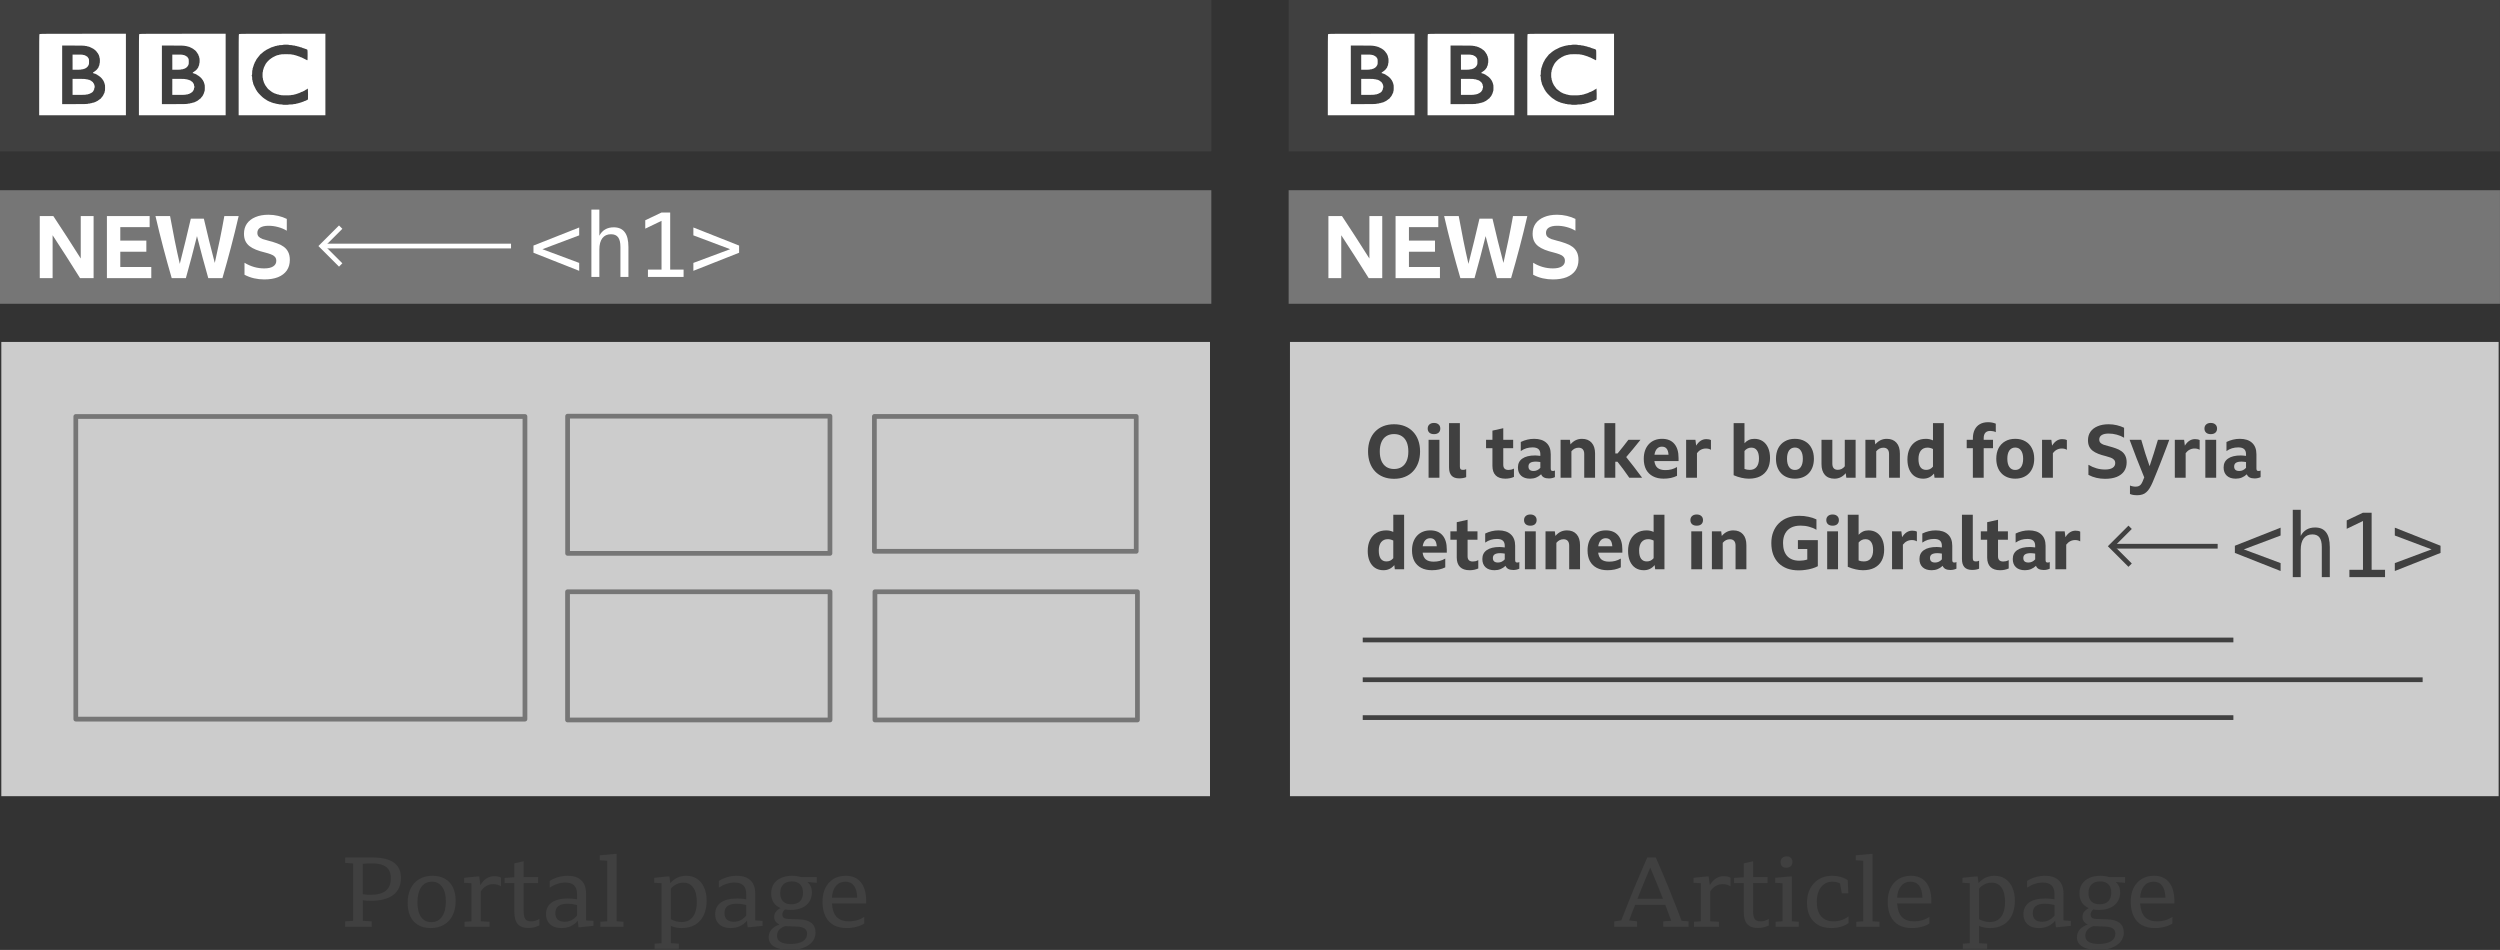 <svg xmlns:rdf="http://www.w3.org/1999/02/22-rdf-syntax-ns#" xmlns="http://www.w3.org/2000/svg" height="283.3mm" width="745.55mm" version="1.1" xmlns:cc="http://creativecommons.org/ns#" xmlns:xlink="http://www.w3.org/1999/xlink" viewBox="0 0 2641.747 1003.815" xmlns:dc="http://purl.org/dc/elements/1.1/">
 <rect x="0" y="0" width="2641.747" height="1003.815" fill="#333333" stroke="none"/>
 <defs>
  <clipPath id="SVGID_2_">
   <use xlink:href="#SVGID_1_" height="100%" width="100%" y="0" x="0" overflow="visible"/>
  </clipPath>
  <clipPath id="b">
   <use xlink:href="#SVGID_1_" height="100%" width="100%" y="0" x="0" overflow="visible"/>
  </clipPath>
  <clipPath id="a">
   <use xlink:href="#SVGID_1_" height="100%" width="100%" y="0" x="0" overflow="visible"/>
  </clipPath>
 </defs>
 <rect style="stroke-width:0;fill:#404040" height="160" width="1280" y="-.011" x="0"/>
 <rect style="stroke-width:0;fill:#767676" height="120" width="1280" y="200.98" x="0"/>
 <rect style="stroke-width:0;fill:#cccccc" height="480" width="1277.2" y="361.32" x="1.403"/>
 <path d="m187.41 8.567c-.28-.048-.568-.095-.86-.14l-.346-.05c-.487-.067-.984-.123-1.484-.17-.34-.033-.68-.056-1.018-.076-.603-.037-1.2-.052-1.774-.052-.262 0-.412.005-.668.008-.483.008-.952.03-1.415.06-.264.017-.523.04-.78.062-.38.034-.756.075-1.125.122l-.31.042-.342.05-.423.067c-.186.03-.367.062-.547.095-.25.047-.5.097-.746.148-1.514.32-2.914.746-4.208 1.25-.666.26-1.31.54-1.917.84-.507.247-.996.504-1.464.774-.455.263-.893.528-1.312.81-.242.16-.48.323-.71.49-.198.143-.395.286-.586.434-.403.313-.795.63-1.16.955-.342.303-.675.61-.984.918-.267.267-.534.537-.787.82-.255.287-.51.576-.754.877-.265.328-.526.663-.776 1.01-.184.257-.364.518-.538.784-.12.18-.234.362-.348.546-.666 1.088-1.25 2.254-1.727 3.497-.598 1.55-1.03 3.216-1.267 4.99-.074.557-.132 1.124-.165 1.704-.025.445-.043.896-.043 1.353 0 .342.003.68.025 1.014.023.35.05.694.09 1.036l.025.24c.052.406.114.805.19 1.2.03.152.062.307.095.46.07.328.147.652.233.97.112.413.23.818.364 1.216.165.487.34.964.534 1.426.308.735.644 1.44 1.008 2.103.214.39.433.77.66 1.133.183.292.37.57.56.846.248.36.507.707.762 1.037.27.35.55.677.82.99.34.39.683.748 1.013 1.077l.18.175c.274.264.57.55.913.84.233.198.474.406.737.612.245.192.497.39.768.583.322.23.66.466 1.02.698.38.244.78.49 1.207.728.843.472 1.773.925 2.797 1.337.382.152.778.3 1.188.44.405.138.82.267 1.252.392.734.208 1.507.395 2.318.553.652.127 1.332.232 2.034.317.698.084 1.42.15 2.17.187.363.018.732.032 1.107.038.172.003.347.007.52.007 1.343 0 2.584-.05 3.733-.146l.226-.02c.46-.042.9-.09 1.33-.142.656-.082 1.285-.18 1.88-.285.377-.07.74-.143 1.095-.218.55-.118 1.072-.246 1.572-.378.367-.097.724-.2 1.065-.303.41-.123.807-.254 1.18-.382l.364-.127c.18-.064.427-.152.718-.266.384-.15.848-.333 1.375-.558.313-.135.655-.288 1.004-.45.31-.14.64-.3.968-.46.14-.068.28-.132.42-.203v-8.19c-.094.06-.196.12-.293.178l-.562.34c-.56.34-1.1.658-1.643.954-.595.322-1.175.62-1.75.892-1.014.477-1.983.88-2.924 1.217-1.783.64-3.424 1.05-4.87 1.3-.17.03-.34.058-.506.084-.4.063-.78.11-1.148.15-.572.063-1.1.095-1.58.118-.31.013-.6.02-.87.02-.58 0-1.178-.015-1.787-.058-.713-.05-1.44-.13-2.172-.254-1.185-.198-2.373-.5-3.537-.92-.17-.062-.343-.132-.514-.2-.11-.042-.225-.09-.333-.136-.192-.082-.38-.163-.57-.252-.398-.19-.797-.393-1.185-.612-.19-.11-.378-.224-.578-.347-.194-.123-.39-.25-.578-.38-.24-.168-.476-.338-.708-.52-.22-.175-.45-.362-.64-.53l-.272-.244-.135-.124-.08-.076-.1-.095c-.367-.366-.705-.735-1.012-1.104-.172-.208-.334-.416-.488-.626-.15-.2-.287-.406-.42-.606-.127-.19-.246-.386-.358-.577-.17-.29-.324-.58-.465-.865-.122-.245-.232-.49-.336-.732-.176-.41-.327-.828-.453-1.222-.1-.308-.183-.615-.256-.91-.214-.854-.326-1.637-.388-2.3-.023-.258-.04-.495-.05-.714-.015-.328-.02-.612-.02-.84 0-.15.002-.322.01-.52.018-.468.055-1.06.153-1.736.06-.41.144-.85.252-1.31.073-.307.16-.616.258-.938.09-.292.195-.585.31-.886.075-.203.162-.405.25-.61.12-.277.254-.553.398-.835.108-.21.228-.42.35-.633.27-.467.575-.93.92-1.39.125-.164.253-.33.388-.493.173-.21.357-.425.548-.63.097-.102.193-.21.294-.312 1.5-1.5 3.19-2.624 4.938-3.42.27-.123.548-.234.822-.344.28-.11.553-.208.836-.304.302-.1.61-.194.913-.28.288-.08.58-.15.865-.217.288-.067.58-.123.865-.176.317-.06.633-.106.947-.15.316-.04.63-.074.94-.1.598-.052 1.184-.078 1.755-.078.193 0 .38-.002.57.003.423.01.838.024 1.242.05.282.02.556.037.826.062.517.048 1.015.112 1.488.184.42.063.828.136 1.208.21.59.117 1.126.248 1.607.374.315.082.603.168.867.246.396.118.735.224.998.315.455.157.706.25.706.25.403.143.795.302 1.184.457.52.208 1.016.435 1.494.65.397.178.772.364 1.127.537.292.142.563.286.82.418.448.23.826.442 1.138.61l.835.455v-8.04s-.503-.208-1.37-.534c-.382-.146-.834-.317-1.348-.5-.287-.1-.586-.21-.907-.317-.254-.086-.516-.18-.79-.267-.306-.097-.623-.203-.952-.302-.235-.07-.48-.145-.724-.215l-.22-.062c-.238-.068-.48-.136-.728-.202-.29-.077-.587-.153-.888-.227l-.58-.14c-.318-.072-.64-.143-.966-.21-.33-.073-.668-.134-1.007-.196zm-40.205-8.357h63.818v60.058h-63.818v-60.058zm-49.048 33.12v11.8h7.663s.153-.004.404-.014c.258-.01.623-.023 1.065-.06.836-.078 1.928-.23 2.99-.59.963-.324 1.9-.81 2.615-1.526.275-.275.503-.562.687-.852.6-.946.753-1.91.786-2.455.018-.236.017-.375.017-.375s.004-.106 0-.29c-.01-.228-.036-.67-.158-1.142-.144-.56-.415-1.21-.896-1.803-.09-.113-.19-.226-.297-.333-.21-.21-.438-.414-.688-.598-.42-.308-.9-.572-1.42-.798-.688-.297-1.46-.52-2.306-.68-.433-.08-.893-.147-1.362-.19-.29-.03-.58-.05-.883-.067-.262-.017-.538-.028-.81-.028-2.72 0-7.41-.003-7.41-.003zm0-17.945v11.19h3.71s.248 0 .575-.01c.256-.008.562-.026.835-.04.763-.057 1.82-.163 2.876-.458.206-.058.413-.122.616-.194.828-.295 1.622-.726 2.24-1.333.49-.482.815-1.02 1.03-1.542.262-.64.354-1.253.392-1.687.034-.387.032-.633.032-.633s.008-.185-.008-.475c-.026-.488-.127-1.28-.51-2.043-.187-.366-.44-.718-.786-1.06-.417-.41-.923-.727-1.468-.968-1.045-.46-2.24-.644-3.247-.71-.438-.03-.837-.037-1.177-.037h-5.11z" clip-path="url(#SVGID_2_)" class="st0" transform="matrix(.397 0 0 .397 .112 -.022)"/>
 <path d="m90.413 8.632v43.253h16.283s7.94.22 12.324-4.166c3.568-3.568 3.312-7.697 3.312-7.697s.257-4.31-3.047-7.616c-2.815-2.814-6.41-3.564-6.41-3.564s1.624-.762 2.872-2.01c.584-.585 2.662-2.462 2.662-7.018 0-4.59-3.057-7.23-3.057-7.23s-3.345-3.954-10.9-3.954h-14.04v.002zm-16.74-8.422h63.817v60.058h-63.818v-60.058zm-49.048 33.12v11.8h7.663s.153-.004.404-.014c.26-.01.623-.023 1.065-.06.835-.078 1.928-.23 2.99-.59.963-.324 1.9-.81 2.614-1.526.277-.275.505-.562.687-.852.602-.946.753-1.91.787-2.455.018-.236.016-.375.016-.375s.004-.106 0-.29c-.008-.228-.036-.67-.157-1.142-.144-.56-.414-1.21-.895-1.803-.09-.113-.19-.226-.297-.333-.21-.21-.437-.414-.687-.598-.42-.308-.9-.572-1.42-.798-.688-.297-1.458-.52-2.306-.68-.433-.08-.892-.147-1.362-.19-.29-.03-.58-.05-.883-.067-.262-.017-.538-.028-.81-.028-2.718 0-7.407-.003-7.407-.003zm0-17.945v11.19h3.71s.248 0 .575-.01c.257-.008.562-.026.834-.04.763-.057 1.82-.163 2.876-.458.206-.058.413-.122.616-.194.828-.295 1.622-.726 2.24-1.333.49-.482.814-1.02 1.028-1.542.263-.64.355-1.253.393-1.687.034-.387.032-.633.032-.633s.007-.185-.008-.475c-.026-.488-.128-1.28-.51-2.043-.187-.366-.44-.718-.786-1.06-.417-.41-.923-.727-1.468-.968-1.044-.46-2.24-.644-3.247-.71-.437-.03-.836-.037-1.176-.037h-5.11z" clip-path="url(#SVGID_2_)" class="st0" transform="matrix(.397 0 0 .397 .112 -.022)"/>
 <path d="m16.878 8.632v43.253h16.282s7.94.22 12.324-4.166c3.57-3.568 3.312-7.697 3.312-7.697s.258-4.31-3.046-7.616c-2.815-2.814-6.41-3.564-6.41-3.564s1.625-.762 2.872-2.01c.583-.585 2.662-2.462 2.662-7.018 0-4.59-3.055-7.23-3.055-7.23s-3.346-3.954-10.902-3.954h-14.04v.002zm-16.74-8.422h63.816v60.058h-63.817v-60.058z" clip-path="url(#SVGID_2_)" class="st0" transform="matrix(.397 0 0 .397 .112 -.022)"/>
 <path d="m187.41 8.567c-.28-.048-.568-.095-.86-.14l-.346-.05c-.487-.067-.984-.123-1.484-.17-.34-.033-.68-.056-1.018-.076-.603-.037-1.2-.052-1.774-.052-.262 0-.412.005-.668.008-.483.008-.952.03-1.415.06-.264.017-.523.04-.78.062-.38.034-.756.075-1.125.122l-.31.042-.342.05-.423.067c-.186.03-.367.062-.547.095-.25.047-.5.097-.746.148-1.514.32-2.914.746-4.208 1.25-.666.26-1.31.54-1.917.84-.507.247-.996.504-1.464.774-.455.263-.893.528-1.312.81-.242.16-.48.323-.71.49-.198.143-.395.286-.586.434-.403.313-.795.63-1.16.955-.342.303-.675.61-.984.918-.267.267-.534.537-.787.82-.255.287-.51.576-.754.877-.265.328-.526.663-.776 1.01-.184.257-.364.518-.538.784-.12.18-.234.362-.348.546-.666 1.088-1.25 2.254-1.727 3.497-.598 1.55-1.03 3.216-1.267 4.99-.074.557-.132 1.124-.165 1.704-.025.445-.043.896-.043 1.353 0 .342.003.68.025 1.014.023.35.05.694.09 1.036l.025.24c.052.406.114.805.19 1.2.03.152.062.307.095.46.07.328.147.652.233.97.112.413.23.818.364 1.216.165.487.34.964.534 1.426.308.735.644 1.44 1.008 2.103.214.39.433.77.66 1.133.183.292.37.57.56.846.248.36.507.707.762 1.037.27.35.55.677.82.99.34.39.683.748 1.013 1.077l.18.175c.274.264.57.55.913.84.233.198.474.406.737.612.245.192.497.39.768.583.322.23.66.466 1.02.698.38.244.78.49 1.207.728.843.472 1.773.925 2.797 1.337.382.152.778.3 1.188.44.405.138.82.267 1.252.392.734.208 1.507.395 2.318.553.652.127 1.332.232 2.034.317.698.084 1.42.15 2.17.187.363.018.732.032 1.107.038.172.003.347.007.52.007 1.343 0 2.584-.05 3.733-.146l.226-.02c.46-.042.9-.09 1.33-.142.656-.082 1.285-.18 1.88-.285.377-.07.74-.143 1.095-.218.55-.118 1.072-.246 1.572-.378.367-.097.724-.2 1.065-.303.41-.123.807-.254 1.18-.382l.364-.127c.18-.064.427-.152.718-.266.384-.15.848-.333 1.375-.558.313-.135.655-.288 1.004-.45.31-.14.64-.3.968-.46.14-.068.28-.132.42-.203v-8.19c-.094.06-.196.12-.293.178l-.562.34c-.56.34-1.1.658-1.643.954-.595.322-1.175.62-1.75.892-1.014.477-1.983.88-2.924 1.217-1.783.64-3.424 1.05-4.87 1.3-.17.03-.34.058-.506.084-.4.063-.78.11-1.148.15-.572.063-1.1.095-1.58.118-.31.013-.6.02-.87.02-.58 0-1.178-.015-1.787-.058-.713-.05-1.44-.13-2.172-.254-1.185-.198-2.373-.5-3.537-.92-.17-.062-.343-.132-.514-.2-.11-.042-.225-.09-.333-.136-.192-.082-.38-.163-.57-.252-.398-.19-.797-.393-1.185-.612-.19-.11-.378-.224-.578-.347-.194-.123-.39-.25-.578-.38-.24-.168-.476-.338-.708-.52-.22-.175-.45-.362-.64-.53l-.272-.244-.135-.124-.08-.076-.1-.095c-.367-.366-.705-.735-1.012-1.104-.172-.208-.334-.416-.488-.626-.15-.2-.287-.406-.42-.606-.127-.19-.246-.386-.358-.577-.17-.29-.324-.58-.465-.865-.122-.245-.232-.49-.336-.732-.176-.41-.327-.828-.453-1.222-.1-.308-.183-.615-.256-.91-.214-.854-.326-1.637-.388-2.3-.023-.258-.04-.495-.05-.714-.015-.328-.02-.612-.02-.84 0-.15.002-.322.01-.52.018-.468.055-1.06.153-1.736.06-.41.144-.85.252-1.31.073-.307.16-.616.258-.938.09-.292.195-.585.31-.886.075-.203.162-.405.25-.61.12-.277.254-.553.398-.835.108-.21.228-.42.35-.633.27-.467.575-.93.92-1.39.125-.164.253-.33.388-.493.173-.21.357-.425.548-.63.097-.102.193-.21.294-.312 1.5-1.5 3.19-2.624 4.938-3.42.27-.123.548-.234.822-.344.28-.11.553-.208.836-.304.302-.1.61-.194.913-.28.288-.08.58-.15.865-.217.288-.067.58-.123.865-.176.317-.06.633-.106.947-.15.316-.04.63-.074.94-.1.598-.052 1.184-.078 1.755-.078.193 0 .38-.002.57.003.423.01.838.024 1.242.05.282.02.556.037.826.062.517.048 1.015.112 1.488.184.42.063.828.136 1.208.21.59.117 1.126.248 1.607.374.315.082.603.168.867.246.396.118.735.224.998.315.455.157.706.25.706.25.403.143.795.302 1.184.457.52.208 1.016.435 1.494.65.397.178.772.364 1.127.537.292.142.563.286.82.418.448.23.826.442 1.138.61l.835.455v-8.04s-.503-.208-1.37-.534c-.382-.146-.834-.317-1.348-.5-.287-.1-.586-.21-.907-.317-.254-.086-.516-.18-.79-.267-.306-.097-.623-.203-.952-.302-.235-.07-.48-.145-.724-.215l-.22-.062c-.238-.068-.48-.136-.728-.202-.29-.077-.587-.153-.888-.227l-.58-.14c-.318-.072-.64-.143-.966-.21-.33-.073-.668-.134-1.007-.196zm-40.205-8.357h63.818v60.058h-63.818v-60.058zm-49.048 33.12v11.8h7.663s.153-.004.404-.014c.258-.01.623-.023 1.065-.06.836-.078 1.928-.23 2.99-.59.963-.324 1.9-.81 2.615-1.526.275-.275.503-.562.687-.852.6-.946.753-1.91.786-2.455.018-.236.017-.375.017-.375s.004-.106 0-.29c-.01-.228-.036-.67-.158-1.142-.144-.56-.415-1.21-.896-1.803-.09-.113-.19-.226-.297-.333-.21-.21-.438-.414-.688-.598-.42-.308-.9-.572-1.42-.798-.688-.297-1.46-.52-2.306-.68-.433-.08-.893-.147-1.362-.19-.29-.03-.58-.05-.883-.067-.262-.017-.538-.028-.81-.028-2.72 0-7.41-.003-7.41-.003zm0-17.945v11.19h3.71s.248 0 .575-.01c.256-.008.562-.026.835-.04.763-.057 1.82-.163 2.876-.458.206-.058.413-.122.616-.194.828-.295 1.622-.726 2.24-1.333.49-.482.815-1.02 1.03-1.542.262-.64.354-1.253.392-1.687.034-.387.032-.633.032-.633s.008-.185-.008-.475c-.026-.488-.127-1.28-.51-2.043-.187-.366-.44-.718-.786-1.06-.417-.41-.923-.727-1.468-.968-1.045-.46-2.24-.644-3.247-.71-.438-.03-.837-.037-1.177-.037h-5.11z" clip-path="url(#b)" class="st0" transform="matrix(.397 0 0 .397 .112 -.022)"/>
 <path d="m90.413 8.632v43.253h16.283s7.94.22 12.324-4.166c3.568-3.568 3.312-7.697 3.312-7.697s.257-4.31-3.047-7.616c-2.815-2.814-6.41-3.564-6.41-3.564s1.624-.762 2.872-2.01c.584-.585 2.662-2.462 2.662-7.018 0-4.59-3.057-7.23-3.057-7.23s-3.345-3.954-10.9-3.954h-14.04v.002zm-16.74-8.422h63.817v60.058h-63.818v-60.058zm-49.048 33.12v11.8h7.663s.153-.004.404-.014c.26-.01.623-.023 1.065-.06.835-.078 1.928-.23 2.99-.59.963-.324 1.9-.81 2.614-1.526.277-.275.505-.562.687-.852.602-.946.753-1.91.787-2.455.018-.236.016-.375.016-.375s.004-.106 0-.29c-.008-.228-.036-.67-.157-1.142-.144-.56-.414-1.21-.895-1.803-.09-.113-.19-.226-.297-.333-.21-.21-.437-.414-.687-.598-.42-.308-.9-.572-1.42-.798-.688-.297-1.458-.52-2.306-.68-.433-.08-.892-.147-1.362-.19-.29-.03-.58-.05-.883-.067-.262-.017-.538-.028-.81-.028-2.718 0-7.407-.003-7.407-.003zm0-17.945v11.19h3.71s.248 0 .575-.01c.257-.008.562-.026.834-.04.763-.057 1.82-.163 2.876-.458.206-.058.413-.122.616-.194.828-.295 1.622-.726 2.24-1.333.49-.482.814-1.02 1.028-1.542.263-.64.355-1.253.393-1.687.034-.387.032-.633.032-.633s.007-.185-.008-.475c-.026-.488-.128-1.28-.51-2.043-.187-.366-.44-.718-.786-1.06-.417-.41-.923-.727-1.468-.968-1.044-.46-2.24-.644-3.247-.71-.437-.03-.836-.037-1.176-.037h-5.11z" clip-path="url(#b)" class="st0" transform="matrix(.397 0 0 .397 .112 -.022)"/>
 <path d="m16.878 8.632v43.253h16.282s7.94.22 12.324-4.166c3.57-3.568 3.312-7.697 3.312-7.697s.258-4.31-3.046-7.616c-2.815-2.814-6.41-3.564-6.41-3.564s1.625-.762 2.872-2.01c.583-.585 2.662-2.462 2.662-7.018 0-4.59-3.055-7.23-3.055-7.23s-3.346-3.954-10.902-3.954h-14.04v.002zm-16.74-8.422h63.816v60.058h-63.817v-60.058z" clip-path="url(#b)" class="st0" transform="matrix(.397 0 0 .397 .112 -.022)"/>
 <path d="m187.41 8.567c-.28-.048-.568-.095-.86-.14l-.346-.05c-.487-.067-.984-.123-1.484-.17-.34-.033-.68-.056-1.018-.076-.603-.037-1.2-.052-1.774-.052-.262 0-.412.005-.668.008-.483.008-.952.03-1.415.06-.264.017-.523.04-.78.062-.38.034-.756.075-1.125.122l-.31.042-.342.05-.423.067c-.186.03-.367.062-.547.095-.25.047-.5.097-.746.148-1.514.32-2.914.746-4.208 1.25-.666.26-1.31.54-1.917.84-.507.247-.996.504-1.464.774-.455.263-.893.528-1.312.81-.242.16-.48.323-.71.49-.198.143-.395.286-.586.434-.403.313-.795.63-1.16.955-.342.303-.675.61-.984.918-.267.267-.534.537-.787.82-.255.287-.51.576-.754.877-.265.328-.526.663-.776 1.01-.184.257-.364.518-.538.784-.12.18-.234.362-.348.546-.666 1.088-1.25 2.254-1.727 3.497-.598 1.55-1.03 3.216-1.267 4.99-.074.557-.132 1.124-.165 1.704-.025.445-.043.896-.043 1.353 0 .342.003.68.025 1.014.023.35.05.694.09 1.036l.025.24c.052.406.114.805.19 1.2.03.152.062.307.095.46.07.328.147.652.233.97.112.413.23.818.364 1.216.165.487.34.964.534 1.426.308.735.644 1.44 1.008 2.103.214.39.433.77.66 1.133.183.292.37.57.56.846.248.36.507.707.762 1.037.27.35.55.677.82.99.34.39.683.748 1.013 1.077l.18.175c.274.264.57.55.913.84.233.198.474.406.737.612.245.192.497.39.768.583.322.23.66.466 1.02.698.38.244.78.49 1.207.728.843.472 1.773.925 2.797 1.337.382.152.778.3 1.188.44.405.138.82.267 1.252.392.734.208 1.507.395 2.318.553.652.127 1.332.232 2.034.317.698.084 1.42.15 2.17.187.363.018.732.032 1.107.038.172.003.347.007.52.007 1.343 0 2.584-.05 3.733-.146l.226-.02c.46-.042.9-.09 1.33-.142.656-.082 1.285-.18 1.88-.285.377-.07.74-.143 1.095-.218.55-.118 1.072-.246 1.572-.378.367-.097.724-.2 1.065-.303.41-.123.807-.254 1.18-.382l.364-.127c.18-.064.427-.152.718-.266.384-.15.848-.333 1.375-.558.313-.135.655-.288 1.004-.45.31-.14.64-.3.968-.46.14-.068.28-.132.42-.203v-8.19c-.094.06-.196.12-.293.178l-.562.34c-.56.34-1.1.658-1.643.954-.595.322-1.175.62-1.75.892-1.014.477-1.983.88-2.924 1.217-1.783.64-3.424 1.05-4.87 1.3-.17.03-.34.058-.506.084-.4.063-.78.11-1.148.15-.572.063-1.1.095-1.58.118-.31.013-.6.02-.87.02-.58 0-1.178-.015-1.787-.058-.713-.05-1.44-.13-2.172-.254-1.185-.198-2.373-.5-3.537-.92-.17-.062-.343-.132-.514-.2-.11-.042-.225-.09-.333-.136-.192-.082-.38-.163-.57-.252-.398-.19-.797-.393-1.185-.612-.19-.11-.378-.224-.578-.347-.194-.123-.39-.25-.578-.38-.24-.168-.476-.338-.708-.52-.22-.175-.45-.362-.64-.53l-.272-.244-.135-.124-.08-.076-.1-.095c-.367-.366-.705-.735-1.012-1.104-.172-.208-.334-.416-.488-.626-.15-.2-.287-.406-.42-.606-.127-.19-.246-.386-.358-.577-.17-.29-.324-.58-.465-.865-.122-.245-.232-.49-.336-.732-.176-.41-.327-.828-.453-1.222-.1-.308-.183-.615-.256-.91-.214-.854-.326-1.637-.388-2.3-.023-.258-.04-.495-.05-.714-.015-.328-.02-.612-.02-.84 0-.15.002-.322.01-.52.018-.468.055-1.06.153-1.736.06-.41.144-.85.252-1.31.073-.307.16-.616.258-.938.09-.292.195-.585.31-.886.075-.203.162-.405.25-.61.12-.277.254-.553.398-.835.108-.21.228-.42.35-.633.27-.467.575-.93.92-1.39.125-.164.253-.33.388-.493.173-.21.357-.425.548-.63.097-.102.193-.21.294-.312 1.5-1.5 3.19-2.624 4.938-3.42.27-.123.548-.234.822-.344.28-.11.553-.208.836-.304.302-.1.61-.194.913-.28.288-.08.58-.15.865-.217.288-.067.58-.123.865-.176.317-.06.633-.106.947-.15.316-.04.63-.074.94-.1.598-.052 1.184-.078 1.755-.078.193 0 .38-.002.57.003.423.01.838.024 1.242.05.282.02.556.037.826.062.517.048 1.015.112 1.488.184.42.063.828.136 1.208.21.59.117 1.126.248 1.607.374.315.082.603.168.867.246.396.118.735.224.998.315.455.157.706.25.706.25.403.143.795.302 1.184.457.52.208 1.016.435 1.494.65.397.178.772.364 1.127.537.292.142.563.286.82.418.448.23.826.442 1.138.61l.835.455v-8.04s-.503-.208-1.37-.534c-.382-.146-.834-.317-1.348-.5-.287-.1-.586-.21-.907-.317-.254-.086-.516-.18-.79-.267-.306-.097-.623-.203-.952-.302-.235-.07-.48-.145-.724-.215l-.22-.062c-.238-.068-.48-.136-.728-.202-.29-.077-.587-.153-.888-.227l-.58-.14c-.318-.072-.64-.143-.966-.21-.33-.073-.668-.134-1.007-.196zm-40.205-8.357h63.818v60.058h-63.818v-60.058zm-49.048 33.12v11.8h7.663s.153-.004.404-.014c.258-.01.623-.023 1.065-.06.836-.078 1.928-.23 2.99-.59.963-.324 1.9-.81 2.615-1.526.275-.275.503-.562.687-.852.6-.946.753-1.91.786-2.455.018-.236.017-.375.017-.375s.004-.106 0-.29c-.01-.228-.036-.67-.158-1.142-.144-.56-.415-1.21-.896-1.803-.09-.113-.19-.226-.297-.333-.21-.21-.438-.414-.688-.598-.42-.308-.9-.572-1.42-.798-.688-.297-1.46-.52-2.306-.68-.433-.08-.893-.147-1.362-.19-.29-.03-.58-.05-.883-.067-.262-.017-.538-.028-.81-.028-2.72 0-7.41-.003-7.41-.003zm0-17.945v11.19h3.71s.248 0 .575-.01c.256-.008.562-.026.835-.04.763-.057 1.82-.163 2.876-.458.206-.058.413-.122.616-.194.828-.295 1.622-.726 2.24-1.333.49-.482.815-1.02 1.03-1.542.262-.64.354-1.253.392-1.687.034-.387.032-.633.032-.633s.008-.185-.008-.475c-.026-.488-.127-1.28-.51-2.043-.187-.366-.44-.718-.786-1.06-.417-.41-.923-.727-1.468-.968-1.045-.46-2.24-.644-3.247-.71-.438-.03-.837-.037-1.177-.037h-5.11z" clip-path="url(#a)" class="st0" transform="matrix(.397 0 0 .397 .112 -.022)"/>
 <path d="m90.413 8.632v43.253h16.283s7.94.22 12.324-4.166c3.568-3.568 3.312-7.697 3.312-7.697s.257-4.31-3.047-7.616c-2.815-2.814-6.41-3.564-6.41-3.564s1.624-.762 2.872-2.01c.584-.585 2.662-2.462 2.662-7.018 0-4.59-3.057-7.23-3.057-7.23s-3.345-3.954-10.9-3.954h-14.04v.002zm-16.74-8.422h63.817v60.058h-63.818v-60.058zm-49.048 33.12v11.8h7.663s.153-.004.404-.014c.26-.01.623-.023 1.065-.06.835-.078 1.928-.23 2.99-.59.963-.324 1.9-.81 2.614-1.526.277-.275.505-.562.687-.852.602-.946.753-1.91.787-2.455.018-.236.016-.375.016-.375s.004-.106 0-.29c-.008-.228-.036-.67-.157-1.142-.144-.56-.414-1.21-.895-1.803-.09-.113-.19-.226-.297-.333-.21-.21-.437-.414-.687-.598-.42-.308-.9-.572-1.42-.798-.688-.297-1.458-.52-2.306-.68-.433-.08-.892-.147-1.362-.19-.29-.03-.58-.05-.883-.067-.262-.017-.538-.028-.81-.028-2.718 0-7.407-.003-7.407-.003zm0-17.945v11.19h3.71s.248 0 .575-.01c.257-.008.562-.026.834-.04.763-.057 1.82-.163 2.876-.458.206-.058.413-.122.616-.194.828-.295 1.622-.726 2.24-1.333.49-.482.814-1.02 1.028-1.542.263-.64.355-1.253.393-1.687.034-.387.032-.633.032-.633s.007-.185-.008-.475c-.026-.488-.128-1.28-.51-2.043-.187-.366-.44-.718-.786-1.06-.417-.41-.923-.727-1.468-.968-1.044-.46-2.24-.644-3.247-.71-.437-.03-.836-.037-1.176-.037h-5.11z" clip-path="url(#a)" class="st0" transform="matrix(.397 0 0 .397 .112 -.022)"/>
 <path d="m16.878 8.632v43.253h16.282s7.94.22 12.324-4.166c3.57-3.568 3.312-7.697 3.312-7.697s.258-4.31-3.046-7.616c-2.815-2.814-6.41-3.564-6.41-3.564s1.625-.762 2.872-2.01c.583-.585 2.662-2.462 2.662-7.018 0-4.59-3.055-7.23-3.055-7.23s-3.346-3.954-10.902-3.954h-14.04v.002zm-16.74-8.422h63.816v60.058h-63.817v-60.058z" clip-path="url(#a)" class="st0" transform="matrix(.397 0 0 .397 .112 -.022)"/>
 <path d="m187.41 8.567c-.28-.048-.568-.095-.86-.14l-.346-.05c-.487-.067-.984-.123-1.484-.17-.34-.033-.68-.056-1.018-.076-.603-.037-1.2-.052-1.774-.052-.262 0-.412.005-.668.008-.483.008-.952.03-1.415.06-.264.017-.523.04-.78.062-.38.034-.756.075-1.125.122l-.31.042-.342.05-.423.067c-.186.03-.367.062-.547.095-.25.047-.5.097-.746.148-1.514.32-2.914.746-4.208 1.25-.666.26-1.31.54-1.917.84-.507.247-.996.504-1.464.774-.455.263-.893.528-1.312.81-.242.16-.48.323-.71.49-.198.143-.395.286-.586.434-.403.313-.795.63-1.16.955-.342.303-.675.61-.984.918-.267.267-.534.537-.787.82-.255.287-.51.576-.754.877-.265.328-.526.663-.776 1.01-.184.257-.364.518-.538.784-.12.18-.234.362-.348.546-.666 1.088-1.25 2.254-1.727 3.497-.598 1.55-1.03 3.216-1.267 4.99-.074.557-.132 1.124-.165 1.704-.025.445-.043.896-.043 1.353 0 .342.003.68.025 1.014.023.35.05.694.09 1.036l.025.24c.052.406.114.805.19 1.2.03.152.062.307.095.46.07.328.147.652.233.97.112.413.23.818.364 1.216.165.487.34.964.534 1.426.308.735.644 1.44 1.008 2.103.214.39.433.77.66 1.133.183.292.37.57.56.846.248.36.507.707.762 1.037.27.35.55.677.82.99.34.39.683.748 1.013 1.077l.18.175c.274.264.57.55.913.84.233.198.474.406.737.612.245.192.497.39.768.583.322.23.66.466 1.02.698.38.244.78.49 1.207.728.843.472 1.773.925 2.797 1.337.382.152.778.3 1.188.44.405.138.82.267 1.252.392.734.208 1.507.395 2.318.553.652.127 1.332.232 2.034.317.698.084 1.42.15 2.17.187.363.018.732.032 1.107.038.172.003.347.007.52.007 1.343 0 2.584-.05 3.733-.146l.226-.02c.46-.042.9-.09 1.33-.142.656-.082 1.285-.18 1.88-.285.377-.07.74-.143 1.095-.218.55-.118 1.072-.246 1.572-.378.367-.097.724-.2 1.065-.303.41-.123.807-.254 1.18-.382l.364-.127c.18-.064.427-.152.718-.266.384-.15.848-.333 1.375-.558.313-.135.655-.288 1.004-.45.31-.14.64-.3.968-.46.14-.068.28-.132.42-.203v-8.19c-.094.06-.196.12-.293.178l-.562.34c-.56.34-1.1.658-1.643.954-.595.322-1.175.62-1.75.892-1.014.477-1.983.88-2.924 1.217-1.783.64-3.424 1.05-4.87 1.3-.17.03-.34.058-.506.084-.4.063-.78.11-1.148.15-.572.063-1.1.095-1.58.118-.31.013-.6.02-.87.02-.58 0-1.178-.015-1.787-.058-.713-.05-1.44-.13-2.172-.254-1.185-.198-2.373-.5-3.537-.92-.17-.062-.343-.132-.514-.2-.11-.042-.225-.09-.333-.136-.192-.082-.38-.163-.57-.252-.398-.19-.797-.393-1.185-.612-.19-.11-.378-.224-.578-.347-.194-.123-.39-.25-.578-.38-.24-.168-.476-.338-.708-.52-.22-.175-.45-.362-.64-.53l-.272-.244-.135-.124-.08-.076-.1-.095c-.367-.366-.705-.735-1.012-1.104-.172-.208-.334-.416-.488-.626-.15-.2-.287-.406-.42-.606-.127-.19-.246-.386-.358-.577-.17-.29-.324-.58-.465-.865-.122-.245-.232-.49-.336-.732-.176-.41-.327-.828-.453-1.222-.1-.308-.183-.615-.256-.91-.214-.854-.326-1.637-.388-2.3-.023-.258-.04-.495-.05-.714-.015-.328-.02-.612-.02-.84 0-.15.002-.322.01-.52.018-.468.055-1.06.153-1.736.06-.41.144-.85.252-1.31.073-.307.16-.616.258-.938.09-.292.195-.585.31-.886.075-.203.162-.405.25-.61.12-.277.254-.553.398-.835.108-.21.228-.42.35-.633.27-.467.575-.93.92-1.39.125-.164.253-.33.388-.493.173-.21.357-.425.548-.63.097-.102.193-.21.294-.312 1.5-1.5 3.19-2.624 4.938-3.42.27-.123.548-.234.822-.344.28-.11.553-.208.836-.304.302-.1.61-.194.913-.28.288-.08.58-.15.865-.217.288-.067.58-.123.865-.176.317-.06.633-.106.947-.15.316-.04.63-.074.94-.1.598-.052 1.184-.078 1.755-.078.193 0 .38-.002.57.003.423.01.838.024 1.242.05.282.02.556.037.826.062.517.048 1.015.112 1.488.184.42.063.828.136 1.208.21.59.117 1.126.248 1.607.374.315.082.603.168.867.246.396.118.735.224.998.315.455.157.706.25.706.25.403.143.795.302 1.184.457.52.208 1.016.435 1.494.65.397.178.772.364 1.127.537.292.142.563.286.82.418.448.23.826.442 1.138.61l.835.455v-8.04s-.503-.208-1.37-.534c-.382-.146-.834-.317-1.348-.5-.287-.1-.586-.21-.907-.317-.254-.086-.516-.18-.79-.267-.306-.097-.623-.203-.952-.302-.235-.07-.48-.145-.724-.215l-.22-.062c-.238-.068-.48-.136-.728-.202-.29-.077-.587-.153-.888-.227l-.58-.14c-.318-.072-.64-.143-.966-.21-.33-.073-.668-.134-1.007-.196zm-40.205-8.357h63.818v60.058h-63.818v-60.058zm-49.048 33.12v11.8h7.663s.153-.004.404-.014c.258-.01.623-.023 1.065-.06.836-.078 1.928-.23 2.99-.59.963-.324 1.9-.81 2.615-1.526.275-.275.503-.562.687-.852.6-.946.753-1.91.786-2.455.018-.236.017-.375.017-.375s.004-.106 0-.29c-.01-.228-.036-.67-.158-1.142-.144-.56-.415-1.21-.896-1.803-.09-.113-.19-.226-.297-.333-.21-.21-.438-.414-.688-.598-.42-.308-.9-.572-1.42-.798-.688-.297-1.46-.52-2.306-.68-.433-.08-.893-.147-1.362-.19-.29-.03-.58-.05-.883-.067-.262-.017-.538-.028-.81-.028-2.72 0-7.41-.003-7.41-.003zm0-17.945v11.19h3.71s.248 0 .575-.01c.256-.008.562-.026.835-.04.763-.057 1.82-.163 2.876-.458.206-.058.413-.122.616-.194.828-.295 1.622-.726 2.24-1.333.49-.482.815-1.02 1.03-1.542.262-.64.354-1.253.392-1.687.034-.387.032-.633.032-.633s.008-.185-.008-.475c-.026-.488-.127-1.28-.51-2.043-.187-.366-.44-.718-.786-1.06-.417-.41-.923-.727-1.468-.968-1.045-.46-2.24-.644-3.247-.71-.438-.03-.837-.037-1.177-.037h-5.11z" clip-path="url(#a)" class="st0" transform="matrix(.397 0 0 .397 .112 -.022)"/>
 <path d="m90.413 8.632v43.253h16.283s7.94.22 12.324-4.166c3.568-3.568 3.312-7.697 3.312-7.697s.257-4.31-3.047-7.616c-2.815-2.814-6.41-3.564-6.41-3.564s1.624-.762 2.872-2.01c.584-.585 2.662-2.462 2.662-7.018 0-4.59-3.057-7.23-3.057-7.23s-3.345-3.954-10.9-3.954h-14.04v.002zm-16.74-8.422h63.817v60.058h-63.818v-60.058zm-49.048 33.12v11.8h7.663s.153-.004.404-.014c.26-.01.623-.023 1.065-.06.835-.078 1.928-.23 2.99-.59.963-.324 1.9-.81 2.614-1.526.277-.275.505-.562.687-.852.602-.946.753-1.91.787-2.455.018-.236.016-.375.016-.375s.004-.106 0-.29c-.008-.228-.036-.67-.157-1.142-.144-.56-.414-1.21-.895-1.803-.09-.113-.19-.226-.297-.333-.21-.21-.437-.414-.687-.598-.42-.308-.9-.572-1.42-.798-.688-.297-1.458-.52-2.306-.68-.433-.08-.892-.147-1.362-.19-.29-.03-.58-.05-.883-.067-.262-.017-.538-.028-.81-.028-2.718 0-7.407-.003-7.407-.003zm0-17.945v11.19h3.71s.248 0 .575-.01c.257-.008.562-.026.834-.04.763-.057 1.82-.163 2.876-.458.206-.058.413-.122.616-.194.828-.295 1.622-.726 2.24-1.333.49-.482.814-1.02 1.028-1.542.263-.64.355-1.253.393-1.687.034-.387.032-.633.032-.633s.007-.185-.008-.475c-.026-.488-.128-1.28-.51-2.043-.187-.366-.44-.718-.786-1.06-.417-.41-.923-.727-1.468-.968-1.044-.46-2.24-.644-3.247-.71-.437-.03-.836-.037-1.176-.037h-5.11z" clip-path="url(#a)" class="st0" transform="matrix(.397 0 0 .397 .112 -.022)"/>
 <path d="m16.878 8.632v43.253h16.282s7.94.22 12.324-4.166c3.57-3.568 3.312-7.697 3.312-7.697s.258-4.31-3.046-7.616c-2.815-2.814-6.41-3.564-6.41-3.564s1.625-.762 2.872-2.01c.583-.585 2.662-2.462 2.662-7.018 0-4.59-3.055-7.23-3.055-7.23s-3.346-3.954-10.902-3.954h-14.04v.002zm-16.74-8.422h63.816v60.058h-63.817v-60.058z" clip-path="url(#a)" class="st0" transform="matrix(.397 0 0 .397 .112 -.022)"/>
 <path style="fill:#ffffff" d="m41.394 79.073c0-36.745.046-42.796.327-43.077.281-.281 6.699-.327 45.827-.327h45.5v43.077 43.077h-45.827-45.827v-42.75zm51.326 30.606c0-.127.611-.229 1.375-.229.764 0 1.375-.102 1.375-.229 0-.126.412-.229.917-.229.504 0 .917-.103.917-.229s.412-.229.917-.229c.504 0 .917-.103.917-.229 0-.126.309-.229.687-.229.378 0 .687-.103.687-.229 0-.126.206-.229.458-.229s.458-.103.458-.229c0-.126.206-.229.458-.229.252 0 .458-.103.458-.229 0-.126.183-.229.408-.229.224 0 .556-.206.738-.458.182-.252.472-.458.646-.458.174 0 .605-.309.958-.687.353-.378.763-.687.91-.687.344 0 .923-.576.923-.918 0-.145.412-.66.917-1.144.504-.484.917-1.043.917-1.242 0-.199.103-.362.229-.362.126 0 .229-.206.229-.458s.103-.458.229-.458c.126 0 .229-.206.229-.458 0-.252.103-.458.229-.458.126 0 .229-.206.229-.458s.103-.458.229-.458c.126 0 .229-.412.229-.917s.103-.917.229-.917c.143 0 .229-1.298.229-3.437s-.087-3.437-.229-3.437c-.126 0-.229-.309-.229-.687 0-.378-.103-.687-.229-.687-.126 0-.229-.309-.229-.687 0-.378-.103-.687-.229-.687-.126 0-.229-.206-.229-.458s-.103-.458-.229-.458c-.126 0-.229-.183-.229-.408s-.206-.556-.458-.738-.458-.464-.458-.628c0-.388-2.88-3.268-3.268-3.268-.164 0-.446-.206-.628-.458-.182-.252-.491-.458-.687-.458-.196 0-.506-.206-.687-.458s-.514-.458-.738-.458-.408-.103-.408-.229c0-.126-.206-.229-.458-.229s-.458-.103-.458-.229c0-.126-.309-.229-.687-.229-.378 0-.687-.103-.687-.229 0-.126-.309-.229-.687-.229-.472 0-.687-.113-.687-.36 0-.442.545-1.015.964-1.015.17 0 .458-.206.64-.458.182-.252.464-.458.628-.458.164 0 .863-.565 1.553-1.255.69-.69 1.255-1.389 1.255-1.553 0-.164.206-.447.458-.628.269-.194.458-.593.458-.967 0-.35.103-.637.229-.637.126 0 .229-.206.229-.458s.103-.458.229-.458c.126 0 .229-.516.229-1.146 0-.63.103-1.146.229-1.146.14 0 .229-1.069.229-2.75s-.089-2.75-.229-2.75c-.126 0-.229-.412-.229-.917s-.103-.917-.229-.917c-.126 0-.229-.309-.229-.687 0-.378-.103-.687-.229-.687-.126 0-.229-.206-.229-.458s-.103-.458-.229-.458c-.126 0-.229-.165-.229-.366 0-.201-.309-.655-.687-1.008-.378-.353-.687-.758-.687-.899 0-.359-2.445-2.767-2.809-2.767-.164 0-.447-.206-.628-.458-.182-.252-.514-.458-.738-.458-.224 0-.408-.103-.408-.229 0-.126-.206-.229-.458-.229-.252 0-.458-.103-.458-.229 0-.126-.206-.229-.458-.229-.252 0-.458-.103-.458-.229 0-.126-.206-.229-.458-.229s-.458-.103-.458-.229c0-.126-.309-.229-.687-.229-.378 0-.687-.103-.687-.229 0-.126-.412-.229-.917-.229-.504 0-.917-.103-.917-.229 0-.126-.516-.229-1.146-.229-.63 0-1.146-.103-1.146-.229 0-.15-4.124-.229-11.915-.229h-11.915v30.933 30.933h13.519c8.86 0 13.519-.079 13.519-.229zm-16.039-17.873v-8.478h6.874c4.43 0 6.874.082 6.874.229 0 .126.516.229 1.146.229.63 0 1.146.103 1.146.229 0 .126.412.229.917.229s.917.103.917.229c0 .126.206.229.458.229s.458.103.458.229c0 .126.165.229.366.229.201 0 .655.309 1.008.687.353.378.807.687 1.008.687.201 0 .366.183.366.408 0 .224.206.556.458.738.252.182.458.514.458.738 0 .224.103.408.229.408.126 0 .229.309.229.687 0 .378.103.687.229.687.127 0 .229.611.229 1.375s-.102 1.375-.229 1.375c-.126 0-.229.412-.229.917 0 .504-.103.917-.229.917-.126 0-.229.206-.229.458 0 .252-.103.458-.229.458-.126 0-.229.158-.229.351 0 .456-1.484 1.94-1.94 1.94-.193 0-.351.103-.351.229 0 .126-.206.229-.458.229s-.458.103-.458.229c0 .126-.206.229-.458.229s-.458.103-.458.229c0 .126-.309.229-.687.229-.378 0-.687.103-.687.229 0 .126-.516.229-1.146.229-.63 0-1.146.103-1.146.229 0 .148-2.521.229-7.103.229h-7.103v-8.478zm0-26.121v-8.02h5.499c3.513 0 5.499.083 5.499.229 0 .126.412.229.917.229s.917.103.917.229c0 .126.206.229.458.229s.458.103.458.229c0 .126.183.229.408.229s.556.206.738.458.514.458.738.458c.238 0 .408.17.408.408 0 .224.206.556.458.738s.458.514.458.738.103.408.229.408c.141 0 .229 1.146.229 2.979s-.088 2.979-.229 2.979c-.126 0-.229.206-.229.458s-.103.458-.229.458c-.126 0-.229.157-.229.35 0 .455-1.945 2.4-2.4 2.4-.192 0-.35.103-.35.229 0 .126-.206.229-.458.229s-.458.103-.458.229c0 .126-.309.229-.687.229-.378 0-.687.103-.687.229 0 .126-.516.229-1.146.229-.63 0-1.146.103-1.146.229 0 .145-1.68.229-4.583.229h-4.583v-8.02zm70.115 13.388c0-36.745.046-42.796.327-43.077.281-.281 6.699-.327 45.827-.327h45.5v43.077 43.077h-45.827-45.827v-42.75zm51.326 30.606c0-.127.611-.229 1.375-.229.764 0 1.375-.102 1.375-.229 0-.126.412-.229.917-.229.504 0 .917-.103.917-.229s.412-.229.917-.229c.504 0 .917-.103.917-.229 0-.126.309-.229.687-.229.378 0 .687-.103.687-.229 0-.126.206-.229.458-.229s.458-.103.458-.229c0-.126.206-.229.458-.229.252 0 .458-.103.458-.229 0-.126.183-.229.408-.229s.556-.206.738-.458c.182-.252.47-.458.641-.458s.707-.412 1.192-.917c.484-.504 1.043-.917 1.242-.917.199 0 .362-.163.362-.362 0-.199.412-.758.917-1.242.504-.484.917-1.043.917-1.242 0-.199.103-.362.229-.362.126 0 .229-.206.229-.458s.103-.458.229-.458.229-.206.229-.458c0-.252.103-.458.229-.458s.229-.309.229-.687c0-.378.103-.687.229-.687.126 0 .229-.309.229-.687 0-.378.103-.687.229-.687.143 0 .229-1.298.229-3.437s-.087-3.437-.229-3.437c-.126 0-.229-.309-.229-.687 0-.378-.103-.687-.229-.687-.126 0-.229-.309-.229-.687 0-.378-.103-.687-.229-.687s-.229-.206-.229-.458-.103-.458-.229-.458-.229-.183-.229-.408-.206-.556-.458-.738c-.252-.182-.458-.464-.458-.628 0-.388-2.88-3.268-3.268-3.268-.164 0-.446-.206-.628-.458-.182-.252-.491-.458-.687-.458-.196 0-.506-.206-.687-.458-.182-.252-.514-.458-.738-.458s-.408-.103-.408-.229c0-.126-.206-.229-.458-.229-.252 0-.458-.103-.458-.229 0-.126-.309-.229-.687-.229-.378 0-.687-.103-.687-.229 0-.126-.309-.229-.687-.229-.472 0-.687-.113-.687-.36 0-.442.545-1.015.964-1.015.17 0 .458-.206.64-.458.182-.252.464-.458.628-.458.388 0 2.809-2.42 2.809-2.809 0-.164.206-.447.458-.628.269-.194.458-.593.458-.967 0-.35.103-.637.229-.637.126 0 .229-.206.229-.458s.103-.458.229-.458c.126 0 .229-.516.229-1.146 0-.63.103-1.146.229-1.146.14 0 .229-1.069.229-2.75s-.089-2.75-.229-2.75c-.126 0-.229-.412-.229-.917s-.103-.917-.229-.917c-.126 0-.229-.206-.229-.458s-.103-.458-.229-.458c-.126 0-.229-.287-.229-.637 0-.374-.189-.773-.458-.967-.252-.182-.458-.491-.458-.687 0-.196-.206-.506-.458-.687-.252-.182-.458-.465-.458-.629 0-.366-1.949-2.349-2.308-2.349-.142 0-.547-.309-.9-.687-.353-.378-.807-.687-1.008-.687-.201 0-.366-.103-.366-.229 0-.126-.206-.229-.458-.229-.252 0-.458-.103-.458-.229 0-.126-.206-.229-.458-.229-.252 0-.458-.103-.458-.229 0-.126-.206-.229-.458-.229-.252 0-.458-.103-.458-.229 0-.126-.309-.229-.687-.229-.378 0-.687-.103-.687-.229 0-.126-.412-.229-.917-.229-.504 0-.917-.103-.917-.229 0-.126-.516-.229-1.146-.229-.63 0-1.146-.103-1.146-.229 0-.15-4.124-.229-11.915-.229h-11.915v30.933 30.933h13.519c8.86 0 13.519-.079 13.519-.229zm-16.039-17.873v-8.478h6.874c4.43 0 6.874.082 6.874.229 0 .126.516.229 1.146.229.63 0 1.146.103 1.146.229 0 .126.309.229.687.229s.687.103.687.229c0 .126.309.229.687.229.378 0 .687.103.687.229 0 .126.165.229.366.229.201 0 .655.309 1.008.687.353.378.807.687 1.008.687.202 0 .366.183.366.408 0 .224.206.556.458.738.252.182.458.514.458.738 0 .224.103.408.229.408s.229.412.229.917c0 .504.103.917.229.917.126 0 .229.516.229 1.146 0 .63-.103 1.146-.229 1.146-.126 0-.229.412-.229.917 0 .504-.103.917-.229.917s-.229.183-.229.408-.206.556-.458.738c-.252.182-.458.47-.458.64 0 .399-.565.964-.964.964-.17 0-.458.206-.64.458-.182.252-.514.458-.738.458-.224 0-.408.103-.408.229 0 .126-.206.229-.458.229-.252 0-.458.103-.458.229 0 .126-.309.229-.687.229s-.687.103-.687.229c0 .126-.516.229-1.146.229-.63 0-1.146.103-1.146.229 0 .148-2.521.229-7.103.229h-7.103v-8.478zm0-26.121v-8.02h5.499c3.513 0 5.499.083 5.499.229 0 .126.412.229.917.229.504 0 .917.103.917.229 0 .126.206.229.458.229.252 0 .458.103.458.229 0 .126.183.229.408.229s.556.206.738.458c.182.252.514.458.738.458.238 0 .408.17.408.408 0 .224.206.556.458.738.252.182.458.514.458.738s.103.408.229.408c.141 0 .229 1.146.229 2.979s-.088 2.979-.229 2.979c-.126 0-.229.206-.229.458s-.103.458-.229.458-.229.157-.229.35c0 .455-1.945 2.4-2.4 2.4-.192 0-.35.103-.35.229 0 .126-.206.229-.458.229-.252 0-.458.103-.458.229 0 .126-.309.229-.687.229-.378 0-.687.103-.687.229 0 .126-.516.229-1.146.229-.63 0-1.146.103-1.146.229 0 .145-1.68.229-4.583.229h-4.583v-8.02zm70.115 13.388c0-36.745.046-42.796.327-43.077.281-.281 6.699-.327 45.827-.327h45.5v43.077 43.077h-45.827-45.827v-42.75zm52.701 31.522c0-.139.993-.229 2.521-.229s2.521-.09 2.521-.229c0-.127.611-.229 1.375-.229s1.375-.102 1.375-.229c0-.126.412-.229.917-.229s.917-.103.917-.229.412-.229.917-.229c.504 0 .917-.103.917-.229s.309-.229.687-.229c.378 0 .687-.103.687-.229 0-.126.309-.229.687-.229.378 0 .687-.103.687-.229 0-.126.309-.229.687-.229.378 0 .687-.103.687-.229 0-.126.206-.229.458-.229.252 0 .458-.103.458-.229 0-.126.309-.229.687-.229.378 0 .687-.103.687-.229 0-.126.206-.229.458-.229.252 0 .458-.103.458-.229 0-.126.206-.229.458-.229s.458-.103.458-.229c0-.126.206-.229.458-.229.447 0 .458-.153.458-5.957 0-3.277-.08-5.957-.179-5.957-.098 0-.327.206-.509.458-.182.252-.514.458-.738.458-.224 0-.408.103-.408.229 0 .126-.183.229-.408.229-.224 0-.556.206-.738.458-.182.252-.514.458-.738.458-.224 0-.408.103-.408.229 0 .126-.206.229-.458.229-.252 0-.458.103-.458.229 0 .126-.206.229-.458.229-.252 0-.458.103-.458.229 0 .126-.309.229-.687.229s-.687.103-.687.229c0 .126-.206.229-.458.229-.252 0-.458.103-.458.229 0 .126-.206.229-.458.229-.252 0-.458.103-.458.229 0 .126-.309.229-.687.229s-.687.103-.687.229c0 .126-.309.229-.687.229-.378 0-.687.103-.687.229 0 .126-.309.229-.687.229-.378 0-.687.103-.687.229 0 .126-.412.229-.917.229s-.917.103-.917.229c0 .127-.611.229-1.375.229-.764 0-1.375.102-1.375.229 0 .146-1.986.229-5.499.229s-5.499-.083-5.499-.229c0-.126-.412-.229-.917-.229-.504 0-.917-.103-.917-.229s-.412-.229-.917-.229c-.504 0-.917-.103-.917-.229 0-.126-.309-.229-.687-.229-.378 0-.687-.103-.687-.229 0-.126-.309-.229-.687-.229s-.687-.103-.687-.229c0-.126-.206-.229-.458-.229-.252 0-.458-.103-.458-.229 0-.126-.206-.229-.458-.229-.252 0-.458-.103-.458-.229 0-.126-.183-.229-.408-.229-.224 0-.556-.206-.738-.458s-.47-.458-.641-.458-.707-.412-1.192-.917c-.484-.504-.995-.917-1.135-.917-.334 0-1.843-1.513-1.843-1.848 0-.143-.309-.548-.687-.902s-.687-.784-.687-.958c0-.174-.206-.464-.458-.646-.252-.182-.458-.514-.458-.738s-.103-.408-.229-.408-.229-.206-.229-.458-.103-.458-.229-.458c-.126 0-.229-.206-.229-.458s-.103-.458-.229-.458-.229-.309-.229-.687c0-.378-.103-.687-.229-.687-.126 0-.229-.309-.229-.687s-.103-.687-.229-.687c-.126 0-.229-.516-.229-1.146 0-.63-.103-1.146-.229-1.146-.142 0-.229-1.222-.229-3.208s.087-3.208.229-3.208c.126 0 .229-.516.229-1.146 0-.63.103-1.146.229-1.146.126 0 .229-.309.229-.687 0-.378.103-.687.229-.687.126 0 .229-.309.229-.687s.103-.687.229-.687.229-.206.229-.458.103-.458.229-.458c.126 0 .229-.206.229-.458s.103-.458.229-.458.229-.206.229-.458.103-.458.229-.458c.126 0 .229-.183.229-.408s.206-.556.458-.738c.252-.182.458-.464.458-.627 0-.387 3.799-4.185 4.185-4.185.163 0 .445-.206.627-.458.182-.252.491-.458.687-.458.196 0 .506-.206.687-.458.182-.252.514-.458.738-.458.224 0 .408-.103.408-.229 0-.126.206-.229.458-.229s.458-.103.458-.229c0-.126.206-.229.458-.229.252 0 .458-.103.458-.229 0-.126.206-.229.458-.229.252 0 .458-.103.458-.229 0-.126.309-.229.687-.229.378 0 .687-.103.687-.229 0-.126.412-.229.917-.229.504 0 .917-.103.917-.229 0-.126.412-.229.917-.229.504 0 .917-.103.917-.229 0-.147 2.062-.229 5.728-.229s5.728.083 5.728.229c0 .126.516.229 1.146.229.63 0 1.146.103 1.146.229 0 .126.412.229.917.229s.917.103.917.229c0 .126.309.229.687.229.378 0 .687.103.687.229 0 .126.309.229.687.229.378 0 .687.103.687.229 0 .126.309.229.687.229s.687.103.687.229c0 .126.206.229.458.229.252 0 .458.103.458.229 0 .126.309.229.687.229.378 0 .687.103.687.229 0 .126.206.229.458.229.252 0 .458.103.458.229 0 .126.206.229.458.229.252 0 .458.103.458.229 0 .126.206.229.458.229.252 0 .458.103.458.229s.206.229.458.229c.252 0 .458.103.458.229 0 .126.206.229.458.229.252 0 .458.103.458.229 0 .126.206.229.458.229.252 0 .458.103.458.229 0 .126.206.229.458.229.445 0 .458-.153.458-5.401 0-5.639-.07-6.056-1.015-6.056-.198 0-.36-.103-.36-.229 0-.126-.309-.229-.687-.229-.378 0-.687-.103-.687-.229 0-.126-.309-.229-.687-.229-.378 0-.687-.103-.687-.229 0-.126-.309-.229-.687-.229-.378 0-.687-.103-.687-.229 0-.126-.206-.229-.458-.229-.252 0-.458-.103-.458-.229 0-.126-.412-.229-.917-.229-.504 0-.917-.103-.917-.229 0-.126-.309-.229-.687-.229-.378 0-.687-.103-.687-.229 0-.126-.412-.229-.917-.229-.504 0-.917-.103-.917-.229 0-.126-.412-.229-.917-.229-.504 0-.917-.103-.917-.229 0-.127-.611-.229-1.375-.229s-1.375-.102-1.375-.229c0-.134-.764-.229-1.833-.229s-1.833-.096-1.833-.229c0-.142-1.222-.229-3.208-.229-1.986 0-3.208.087-3.208.229 0 .136-.84.229-2.062.229-1.222 0-2.062.093-2.062.229 0 .126-.516.229-1.146.229-.63 0-1.146.103-1.146.229s-.412.229-.917.229c-.504 0-.917.103-.917.229 0 .126-.309.229-.687.229-.378 0-.687.103-.687.229 0 .126-.309.229-.687.229s-.687.103-.687.229c0 .126-.309.229-.687.229s-.687.103-.687.229c0 .126-.206.229-.458.229-.252 0-.458.103-.458.229 0 .126-.206.229-.458.229-.252 0-.458.103-.458.229 0 .126-.206.229-.458.229-.252 0-.458.103-.458.229 0 .126-.206.229-.458.229-.252 0-.458.103-.458.229 0 .126-.206.229-.458.229-.252 0-.458.103-.458.229s-.183.229-.408.229c-.224 0-.556.206-.738.458-.182.252-.491.458-.687.458-.196 0-.506.206-.687.458-.182.252-.469.458-.638.458-.169 0-.81.516-1.424 1.146-.614.63-1.229 1.146-1.368 1.146-.329 0-1.84 1.514-1.84 1.843 0 .14-.412.651-.917 1.135-.504.484-.917 1.002-.917 1.15 0 .148-.309.559-.687.912-.378.353-.687.807-.687 1.008 0 .201-.103.366-.229.366s-.229.206-.229.458-.103.458-.229.458c-.126 0-.229.183-.229.408 0 .224-.206.556-.458.738-.269.194-.458.593-.458.967 0 .35-.103.637-.229.637-.126 0-.229.206-.229.458 0 .252-.103.458-.229.458s-.229.309-.229.687c0 .378-.103.687-.229.687-.126 0-.229.309-.229.687 0 .378-.103.687-.229.687-.126 0-.229.309-.229.687s-.103.687-.229.687-.229.516-.229 1.146c0 .63-.103 1.146-.229 1.146-.139 0-.229.993-.229 2.521s-.09 2.521-.229 2.521c-.126 0-.229.309-.229.687 0 .378.103.687.229.687.136 0 .229.84.229 2.062 0 1.222.093 2.062.229 2.062.126 0 .229.412.229.917 0 .504.103.917.229.917s.229.412.229.917.103.917.229.917c.126 0 .229.309.229.687s.103.687.229.687c.126 0 .229.206.229.458 0 .252.103.458.229.458s.229.206.229.458.103.458.229.458c.126 0 .229.206.229.458s.103.458.229.458.229.206.229.458.103.458.229.458.229.206.229.458.103.458.229.458c.126 0 .229.183.229.408s.206.556.458.738c.252.182.458.491.458.687 0 .196.206.506.458.687.252.182.458.463.458.626 0 .386 5.634 6.019 6.019 6.019.162 0 .444.206.626.458s.491.458.687.458.506.206.687.458c.182.252.491.458.687.458s.506.206.687.458c.182.252.514.458.738.458s.408.103.408.229c0 .126.206.229.458.229.252 0 .458.103.458.229 0 .126.206.229.458.229.252 0 .458.103.458.229 0 .126.309.229.687.229.378 0 .687.103.687.229 0 .126.206.229.458.229.252 0 .458.103.458.229 0 .126.309.229.687.229.378 0 .687.103.687.229s.412.229.917.229.917.103.917.229.412.229.917.229c.504 0 .917.103.917.229 0 .126.516.229 1.146.229.63 0 1.146.103 1.146.229 0 .136.84.229 2.062.229 1.222 0 2.062.093 2.062.229 0 .142 1.222.229 3.208.229s3.208-.087 3.208-.229z"/>
 <g style="fill:#000000" transform="translate(0 -0)">
  <path style="fill:#ffffff" d="m84.59 293.89q-7.158-11.47-14.498-22.94-7.341-11.56-14.499-22.39v45.33h-13.581v-65.609h14.315q7.433 11.103 14.59 22.298 7.249 11.103 14.406 22.573v-44.871h13.581v65.609h-14.315z"/>
  <path style="fill:#ffffff" d="m112.98 228.28h45.146v11.745h-31.015v14.223h27.528v11.745h-27.528v16.15h32.758v11.745h-46.89v-65.609z"/>
  <path style="fill:#ffffff" d="m220.08 293.89q-3.12-11.103-6.148-22.206-2.936-11.103-5.781-22.206-2.753 11.103-5.689 22.206-2.936 11.103-6.056 22.206h-14.957q-4.68-16.058-8.992-32.483t-8.167-33.125h15.416q2.294 12.755 4.863 25.509 2.569 12.755 5.414 25.051 6.148-23.949 11.654-47.807h13.764q2.753 11.745 5.597 23.491 2.936 11.654 5.964 23.307 2.753-12.112 5.322-24.592 2.569-12.479 4.771-24.959h15.14q-3.854 16.7-8.167 33.125-4.313 16.425-8.992 32.483h-14.957z"/>
  <path style="fill:#ffffff" d="m279.2 295.27q-5.414 0-10.736-1.193-5.23-1.193-10.094-3.762v-12.663q9.818 5.964 20.83 5.964 6.24 0 9.451-2.111 3.303-2.111 3.303-5.873 0-2.845-1.652-4.404-1.56-1.652-4.221-2.569-2.661-1.009-5.964-1.835-5.414-1.285-9.543-2.936t-6.974-3.854q-2.845-2.294-4.313-5.414-1.468-3.212-1.468-7.616 0-6.24 3.12-10.736 3.212-4.496 8.992-6.882 5.781-2.478 13.764-2.478 5.23 0 10.277 1.193 5.047 1.193 9.084 3.212v12.479q-4.037-2.478-9.176-3.854-5.047-1.376-10.185-1.376-5.597 0-8.717 1.927-3.028 1.927-3.028 5.506 0 2.569 1.468 4.129 1.468 1.468 4.129 2.478 2.753.918 6.423 1.835 4.68 1.193 8.717 2.661 4.037 1.376 7.066 3.579 3.12 2.202 4.771 5.597 1.743 3.395 1.743 8.35 0 6.515-3.212 11.195-3.212 4.588-9.268 7.066-6.056 2.386-14.59 2.386z"/>
 </g>
 <g style="fill:#404040" transform="translate(0 -0)">
  <path style="fill:#404040" d="m392.82 973.6v5.739h-28.082v-5.739l8.404-.615v-60.572l-8.404-.615v-5.739h28.185q15.681 0 23.163 5.33 7.584 5.33 7.584 16.296 0 11.889-8.199 18.038-8.199 6.149-23.88 6.149-1.947 0-4.1-.102-2.05-.205-4.1-.512v21.728l9.429.615zm-9.429-60.777v32.079q1.845.307 4.1.512 2.255.102 4.202.102 10.761 0 15.988-4.305 5.33-4.305 5.33-13.119 0-8.199-4.92-11.991-4.92-3.792-15.681-3.792-2.255 0-4.51.102t-4.51.41z"/>
  <path style="fill:#404040" d="m455.05 980.67q-7.687 0-13.119-3.177-5.432-3.177-8.302-9.122t-2.87-14.246q0-8.814 3.177-15.271 3.28-6.457 9.122-9.942 5.944-3.485 14.144-3.485 7.584 0 13.016 3.177 5.535 3.177 8.404 9.122t2.87 14.246q0 8.917-3.28 15.374-3.177 6.354-9.122 9.839t-14.041 3.485zm1.435-48.99q-7.277 0-11.376 5.739-3.997 5.739-3.997 16.091 0 10.044 3.792 15.476 3.895 5.432 10.864 5.432 7.277 0 11.274-5.739 4.1-5.739 4.1-16.091 0-9.942-3.895-15.374-3.792-5.535-10.761-5.535z"/>
  <path style="fill:#404040" d="m517.25 974.01v5.33h-26.34v-5.33l7.277-.512v-40.176l-7.789-.512v-5.227l13.836-1.435h2.152l1.23 9.224q2.665-4.612 6.354-7.072 3.792-2.46 8.302-2.46 2.152 0 3.997.41t3.177 1.127v9.122q-1.742-1.025-3.792-1.64-1.947-.615-4.202-.615-8.507 0-13.426 7.789v31.465l9.224.512z"/>
  <path style="fill:#404040" d="m569.95 977.9q-3.075 1.435-5.739 2.05-2.562.615-5.944.615-7.482 0-11.171-4.1-3.587-4.1-3.587-12.606v-30.747h-10.249v-5.432l10.249-.717v-14.656l9.839-2.255v16.706h15.271v6.354h-15.271v29.927q0 5.535 1.742 8.097 1.845 2.46 6.047 2.46 2.255 0 4.51-.615 2.255-.717 4.305-1.947v6.867z"/>
  <path style="fill:#404040" d="m611.31 979.75-.82-6.764q-3.075 3.69-7.482 5.739-4.305 1.947-9.737 1.947-5.022 0-8.712-1.742-3.587-1.845-5.637-5.125-1.947-3.28-1.947-7.687 0-8.097 5.944-12.401 6.047-4.305 17.321-4.305 2.152 0 4.612.205t4.92.615v-5.535q0-6.149-3.075-9.122-2.972-2.972-9.224-2.972-4.407 0-8.404 1.332-3.997 1.23-8.199 3.997v-7.072q4.1-2.562 8.917-3.997 4.92-1.435 10.044-1.435 9.429 0 14.451 4.817 5.022 4.817 5.022 13.939v28.39l7.789.512v5.227l-13.631 1.435h-2.152zm-24.495-14.861q0 4.407 2.46 6.764 2.562 2.357 7.379 2.357 3.895 0 6.969-1.537 3.177-1.537 6.149-4.92v-11.274q-2.87-.717-5.227-1.025-2.357-.307-4.612-.307-6.662 0-9.942 2.46-3.177 2.46-3.177 7.482z"/>
  <path style="fill:#404040" d="m641.7 909.54-7.892-.512v-5.227l15.579-1.435h2.152v71.128l7.277.512v5.33h-24.393v-5.33l7.277-.512v-63.954z"/>
  <path style="fill:#404040" d="m717.39 997.17v5.33h-25.623v-5.33l7.277-.512v-63.339l-7.789-.512v-5.227l13.939-1.435h2.152l.922 7.072q3.485-3.895 7.584-5.842 4.202-1.947 9.327-1.947 6.662 0 11.479 3.28 4.817 3.177 7.379 9.122 2.665 5.842 2.665 13.836 0 9.019-3.177 15.579-3.075 6.457-9.019 9.942-5.842 3.485-14.144 3.485-6.252 0-11.479-2.255v18.243l8.507.512zm4.92-64.466q-7.892 0-13.426 6.252v32.387q5.637 2.972 11.274 2.972 7.789 0 11.991-5.535 4.202-5.535 4.202-15.784 0-9.737-3.69-14.964-3.587-5.33-10.352-5.33z"/>
  <path style="fill:#404040" d="m790.07 979.75-.82-6.764q-3.075 3.69-7.482 5.739-4.305 1.947-9.737 1.947-5.022 0-8.712-1.742-3.587-1.845-5.637-5.125-1.947-3.28-1.947-7.687 0-8.097 5.944-12.401 6.047-4.305 17.321-4.305 2.152 0 4.612.205t4.92.615v-5.535q0-6.149-3.075-9.122-2.972-2.972-9.224-2.972-4.407 0-8.404 1.332-3.997 1.23-8.199 3.997v-7.072q4.1-2.562 8.917-3.997 4.92-1.435 10.044-1.435 9.429 0 14.451 4.817 5.022 4.817 5.022 13.939v28.39l7.789.512v5.227l-13.631 1.435h-2.152zm-24.495-14.861q0 4.407 2.46 6.764 2.562 2.357 7.379 2.357 3.895 0 6.969-1.537 3.177-1.537 6.149-4.92v-11.274q-2.87-.717-5.227-1.025-2.357-.307-4.612-.307-6.662 0-9.942 2.46-3.177 2.46-3.177 7.482z"/>
  <path style="fill:#404040" d="m861.76 985.48q0 4.1-1.947 7.482-1.845 3.382-5.432 5.739-3.587 2.46-8.507 3.792t-10.864 1.332q-10.966 0-16.911-3.485-5.842-3.485-5.842-10.044 0-4.612 2.972-8.097 3.075-3.485 8.507-5.227-2.665-1.23-4.202-3.28-1.435-2.05-1.435-4.715 0-3.075 1.64-5.33 1.742-2.357 5.022-4.1-4.715-1.947-7.277-5.842-2.562-3.997-2.562-9.532 0-5.842 2.665-10.044 2.767-4.202 7.789-6.457 5.022-2.255 11.889-2.255 2.562 0 4.817.41 2.255.307 4.1.922h16.911v6.149l-9.737-.922q4.612 4.407 4.612 10.966 0 5.637-2.767 9.839-2.665 4.202-7.789 6.457-5.022 2.255-11.991 2.255-3.075 0-5.842-.512-2.87 2.255-2.87 5.432 0 2.152 1.435 3.382 1.537 1.127 4.305 1.23l11.889.41q17.423.615 17.423 14.041zm-25.11-54.11q-5.739 0-9.019 3.28-3.177 3.177-3.177 9.019 0 5.739 2.972 8.814 3.075 3.075 8.814 3.075 5.944 0 9.122-3.177 3.177-3.28 3.177-9.122 0-5.739-3.075-8.814t-8.814-3.075zm-15.579 57.497q0 8.609 14.554 8.609 8.199 0 12.709-2.87 4.51-2.767 4.51-7.892 0-3.69-2.562-5.535-2.562-1.845-7.994-2.05l-12.709-.512q-4.1 1.435-6.354 3.997-2.152 2.665-2.152 6.252z"/>
  <path style="fill:#404040" d="m913.21 975.85q-3.28 2.255-8.199 3.485-4.92 1.332-10.352 1.332-8.097 0-13.836-3.177-5.739-3.28-8.712-9.532-2.972-6.252-2.972-15.169 0-8.302 2.972-14.451 3.075-6.149 8.609-9.532t13.016-3.382q10.352 0 15.886 6.867 5.637 6.867 5.637 19.678v2.665h-36.179q.615 9.634 5.022 14.349 4.51 4.612 13.016 4.612 4.407 0 8.302-1.127 3.997-1.127 7.789-3.587v6.969zm-19.986-44.173q-6.149 0-9.942 4.51-3.69 4.407-4.202 12.401h26.75q-.307-8.609-3.485-12.709-3.075-4.202-9.122-4.202z"/>
 </g>
 <rect style="stroke-width:0;fill:#404040" height="160" width="1280" y="-.011" x="1361.7"/>
 <rect style="stroke-width:0;fill:#767676" height="120" width="1280" y="200.98" x="1361.7"/>
 <rect style="stroke-width:0;fill:#cccccc" height="480" width="1277.2" y="361.32" x="1363.1"/>
 <path d="m1403.1 79.073c0-36.745.046-42.796.327-43.077.281-.281 6.699-.327 45.827-.327h45.5v43.077 43.077h-45.827-45.827v-42.75zm51.326 30.606c0-.127.611-.229 1.375-.229s1.375-.102 1.375-.229c0-.126.412-.229.916-.229s.917-.103.917-.229.412-.229.916-.229.917-.103.917-.229c0-.126.309-.229.687-.229.378 0 .687-.103.687-.229 0-.126.206-.229.458-.229.252 0 .458-.103.458-.229 0-.126.206-.229.458-.229.252 0 .458-.103.458-.229 0-.126.183-.229.408-.229.224 0 .556-.206.738-.458.182-.252.472-.458.646-.458s.605-.309.958-.687c.353-.378.763-.687.91-.687.344 0 .923-.576.923-.918 0-.145.412-.66.916-1.144.504-.484.917-1.043.917-1.242 0-.199.103-.362.229-.362s.229-.206.229-.458.103-.458.229-.458c.126 0 .229-.206.229-.458 0-.252.103-.458.229-.458.126 0 .229-.206.229-.458s.103-.458.229-.458.229-.412.229-.917.103-.917.229-.917c.142 0 .229-1.298.229-3.437s-.087-3.437-.229-3.437c-.126 0-.229-.309-.229-.687 0-.378-.103-.687-.229-.687s-.229-.309-.229-.687c0-.378-.103-.687-.229-.687-.126 0-.229-.206-.229-.458s-.103-.458-.229-.458c-.126 0-.229-.183-.229-.408s-.206-.556-.458-.738c-.252-.182-.458-.464-.458-.628 0-.388-2.88-3.268-3.268-3.268-.164 0-.446-.206-.628-.458-.182-.252-.491-.458-.687-.458s-.506-.206-.687-.458c-.182-.252-.514-.458-.738-.458-.224 0-.408-.103-.408-.229 0-.126-.206-.229-.458-.229-.252 0-.458-.103-.458-.229 0-.126-.309-.229-.687-.229-.378 0-.687-.103-.687-.229 0-.126-.309-.229-.687-.229-.472 0-.687-.113-.687-.36 0-.442.545-1.015.964-1.015.17 0 .458-.206.64-.458.182-.252.464-.458.628-.458.164 0 .863-.565 1.553-1.255.69-.69 1.255-1.389 1.255-1.553 0-.164.206-.447.458-.628.269-.194.458-.593.458-.967 0-.35.103-.637.229-.637s.229-.206.229-.458.103-.458.229-.458c.126 0 .229-.516.229-1.146 0-.63.103-1.146.229-1.146.14 0 .229-1.069.229-2.75s-.089-2.75-.229-2.75c-.126 0-.229-.412-.229-.917s-.103-.917-.229-.917c-.126 0-.229-.309-.229-.687 0-.378-.103-.687-.229-.687s-.229-.206-.229-.458-.103-.458-.229-.458-.229-.165-.229-.366c0-.201-.309-.655-.687-1.008-.378-.353-.687-.758-.687-.899 0-.359-2.445-2.767-2.809-2.767-.164 0-.447-.206-.628-.458-.182-.252-.514-.458-.738-.458-.224 0-.408-.103-.408-.229 0-.126-.206-.229-.458-.229-.252 0-.458-.103-.458-.229 0-.126-.206-.229-.458-.229-.252 0-.458-.103-.458-.229 0-.126-.206-.229-.458-.229-.252 0-.458-.103-.458-.229 0-.126-.309-.229-.687-.229s-.687-.103-.687-.229c0-.126-.412-.229-.916-.229s-.917-.103-.917-.229c0-.126-.515-.229-1.146-.229-.63 0-1.146-.103-1.146-.229 0-.15-4.125-.229-11.915-.229h-11.915v30.933 30.933h13.519c8.86 0 13.519-.079 13.519-.229zm-16.04-17.873v-8.478h6.874c4.43 0 6.874.082 6.874.229 0 .126.516.229 1.146.229s1.146.103 1.146.229c0 .126.412.229.916.229s.917.103.917.229c0 .126.206.229.458.229.252 0 .458.103.458.229 0 .126.165.229.366.229.202 0 .655.309 1.008.687s.807.687 1.008.687.366.183.366.408c0 .224.206.556.458.738.252.182.458.514.458.738 0 .224.103.408.229.408s.229.309.229.687c0 .378.103.687.229.687.127 0 .229.611.229 1.375s-.102 1.375-.229 1.375c-.126 0-.229.412-.229.917 0 .504-.103.917-.229.917s-.229.206-.229.458c0 .252-.103.458-.229.458-.126 0-.229.158-.229.351 0 .456-1.484 1.94-1.94 1.94-.193 0-.351.103-.351.229 0 .126-.206.229-.458.229-.252 0-.458.103-.458.229 0 .126-.206.229-.458.229-.252 0-.458.103-.458.229 0 .126-.309.229-.688.229-.378 0-.687.103-.687.229 0 .126-.515.229-1.146.229-.63 0-1.146.103-1.146.229 0 .148-2.521.229-7.103.229h-7.103v-8.478zm0-26.121v-8.02h5.499c3.513 0 5.499.083 5.499.229 0 .126.412.229.916.229s.917.103.917.229c0 .126.206.229.458.229.252 0 .458.103.458.229 0 .126.183.229.408.229s.556.206.738.458.514.458.738.458c.238 0 .408.17.408.408 0 .224.206.556.458.738.252.182.458.514.458.738s.103.408.229.408c.141 0 .229 1.146.229 2.979s-.088 2.979-.229 2.979c-.126 0-.229.206-.229.458s-.103.458-.229.458-.229.157-.229.35c0 .455-1.945 2.4-2.4 2.4-.192 0-.35.103-.35.229 0 .126-.206.229-.458.229-.252 0-.458.103-.458.229 0 .126-.309.229-.687.229-.378 0-.687.103-.687.229 0 .126-.516.229-1.146.229s-1.146.103-1.146.229c0 .145-1.68.229-4.583.229h-4.583v-8.02zm70.115 13.388c0-36.745.046-42.796.327-43.077.281-.281 6.699-.327 45.827-.327h45.5v43.077 43.077h-45.827-45.827v-42.75zm51.326 30.606c0-.127.611-.229 1.375-.229s1.375-.102 1.375-.229c0-.126.412-.229.916-.229.504 0 .917-.103.917-.229s.412-.229.916-.229.917-.103.917-.229c0-.126.309-.229.687-.229.378 0 .687-.103.687-.229 0-.126.206-.229.458-.229.252 0 .458-.103.458-.229 0-.126.206-.229.458-.229s.458-.103.458-.229c0-.126.183-.229.408-.229.224 0 .556-.206.738-.458.182-.252.47-.458.641-.458s.707-.412 1.192-.917c.484-.504 1.043-.917 1.242-.917s.362-.163.362-.362c0-.199.412-.758.916-1.242.504-.484.917-1.043.917-1.242 0-.199.103-.362.229-.362s.229-.206.229-.458.103-.458.229-.458c.126 0 .229-.206.229-.458 0-.252.103-.458.229-.458.126 0 .229-.309.229-.687 0-.378.103-.687.229-.687s.229-.309.229-.687c0-.378.103-.687.229-.687.143 0 .229-1.298.229-3.437s-.087-3.437-.229-3.437c-.126 0-.229-.309-.229-.687 0-.378-.103-.687-.229-.687s-.229-.309-.229-.687c0-.378-.103-.687-.229-.687-.126 0-.229-.206-.229-.458s-.103-.458-.229-.458c-.126 0-.229-.183-.229-.408s-.206-.556-.458-.738c-.252-.182-.458-.464-.458-.628 0-.388-2.88-3.268-3.268-3.268-.164 0-.446-.206-.628-.458s-.491-.458-.687-.458-.506-.206-.687-.458c-.182-.252-.514-.458-.738-.458s-.408-.103-.408-.229c0-.126-.206-.229-.458-.229-.252 0-.458-.103-.458-.229 0-.126-.309-.229-.688-.229-.378 0-.687-.103-.687-.229 0-.126-.309-.229-.687-.229-.472 0-.687-.113-.687-.36 0-.442.545-1.015.964-1.015.17 0 .458-.206.64-.458.182-.252.464-.458.628-.458.388 0 2.809-2.42 2.809-2.809 0-.164.206-.447.458-.628.269-.194.458-.593.458-.967 0-.35.103-.637.229-.637s.229-.206.229-.458.103-.458.229-.458c.126 0 .229-.516.229-1.146 0-.63.103-1.146.229-1.146.14 0 .229-1.069.229-2.75s-.089-2.75-.229-2.75c-.126 0-.229-.412-.229-.917s-.103-.917-.229-.917c-.126 0-.229-.206-.229-.458s-.103-.458-.229-.458-.229-.287-.229-.637c0-.374-.189-.773-.458-.967-.252-.182-.458-.491-.458-.687 0-.196-.206-.506-.458-.687-.252-.182-.458-.465-.458-.629 0-.366-1.949-2.349-2.308-2.349-.142 0-.547-.309-.9-.687-.353-.378-.807-.687-1.008-.687s-.366-.103-.366-.229c0-.126-.206-.229-.458-.229s-.458-.103-.458-.229c0-.126-.206-.229-.458-.229-.252 0-.458-.103-.458-.229 0-.126-.206-.229-.458-.229-.252 0-.458-.103-.458-.229 0-.126-.309-.229-.687-.229-.378 0-.687-.103-.687-.229 0-.126-.412-.229-.916-.229s-.917-.103-.917-.229c0-.126-.515-.229-1.146-.229-.63 0-1.146-.103-1.146-.229 0-.15-4.124-.229-11.915-.229h-11.915v30.933 30.933h13.519c8.86 0 13.519-.079 13.519-.229zm-16.04-17.873v-8.478h6.874c4.43 0 6.874.082 6.874.229 0 .126.516.229 1.146.229s1.146.103 1.146.229c0 .126.309.229.687.229s.687.103.687.229c0 .126.309.229.687.229s.687.103.687.229c0 .126.165.229.366.229.201 0 .655.309 1.008.687s.807.687 1.008.687.366.183.366.408c0 .224.206.556.458.738.252.182.458.514.458.738 0 .224.103.408.229.408s.229.412.229.917c0 .504.103.917.229.917s.229.516.229 1.146c0 .63-.103 1.146-.229 1.146s-.229.412-.229.917c0 .504-.103.917-.229.917s-.229.183-.229.408-.206.556-.458.738-.458.47-.458.64c0 .399-.565.964-.964.964-.17 0-.458.206-.64.458s-.514.458-.738.458-.408.103-.408.229c0 .126-.206.229-.458.229-.252 0-.458.103-.458.229 0 .126-.309.229-.687.229-.378 0-.687.103-.687.229 0 .126-.516.229-1.146.229s-1.146.103-1.146.229c0 .148-2.521.229-7.103.229h-7.103v-8.478zm0-26.121v-8.02h5.499c3.513 0 5.499.083 5.499.229 0 .126.412.229.916.229.504 0 .917.103.917.229 0 .126.206.229.458.229.252 0 .458.103.458.229 0 .126.183.229.408.229.224 0 .556.206.738.458s.514.458.738.458c.238 0 .408.17.408.408 0 .224.206.556.458.738.252.182.458.514.458.738s.103.408.229.408c.141 0 .229 1.146.229 2.979s-.088 2.979-.229 2.979c-.126 0-.229.206-.229.458s-.103.458-.229.458-.229.157-.229.35c0 .455-1.945 2.4-2.4 2.4-.192 0-.35.103-.35.229 0 .126-.206.229-.458.229-.252 0-.458.103-.458.229 0 .126-.309.229-.687.229s-.687.103-.687.229c0 .126-.516.229-1.146.229s-1.146.103-1.146.229c0 .145-1.68.229-4.583.229h-4.583v-8.02zm70.116 13.388c0-36.745.046-42.796.327-43.077.281-.281 6.699-.327 45.827-.327h45.5v43.077 43.077h-45.827-45.827v-42.75zm52.701 31.522c0-.139.993-.229 2.521-.229s2.521-.09 2.521-.229c0-.127.611-.229 1.375-.229s1.375-.102 1.375-.229c0-.126.412-.229.917-.229.504 0 .916-.103.916-.229s.412-.229.916-.229.917-.103.917-.229.309-.229.687-.229.687-.103.687-.229c0-.126.309-.229.687-.229s.687-.103.687-.229c0-.126.309-.229.687-.229s.687-.103.687-.229c0-.126.206-.229.458-.229.252 0 .458-.103.458-.229 0-.126.309-.229.687-.229.378 0 .687-.103.687-.229 0-.126.206-.229.458-.229.252 0 .458-.103.458-.229 0-.126.206-.229.458-.229.252 0 .458-.103.458-.229 0-.126.206-.229.458-.229.447 0 .458-.153.458-5.957 0-3.277-.08-5.957-.178-5.957-.098 0-.327.206-.509.458-.182.252-.514.458-.738.458s-.408.103-.408.229c0 .126-.183.229-.408.229s-.556.206-.738.458c-.182.252-.514.458-.738.458-.224 0-.408.103-.408.229 0 .126-.206.229-.458.229-.252 0-.458.103-.458.229 0 .126-.206.229-.458.229-.252 0-.458.103-.458.229 0 .126-.309.229-.687.229-.378 0-.687.103-.687.229 0 .126-.206.229-.458.229-.252 0-.458.103-.458.229 0 .126-.206.229-.458.229-.252 0-.458.103-.458.229 0 .126-.309.229-.687.229-.378 0-.687.103-.687.229 0 .126-.309.229-.687.229-.378 0-.687.103-.687.229 0 .126-.309.229-.687.229-.378 0-.688.103-.688.229 0 .126-.412.229-.916.229s-.916.103-.916.229c0 .127-.611.229-1.375.229-.764 0-1.375.102-1.375.229 0 .146-1.986.229-5.499.229s-5.499-.083-5.499-.229c0-.126-.412-.229-.916-.229s-.917-.103-.917-.229-.412-.229-.916-.229-.916-.103-.916-.229c0-.126-.309-.229-.687-.229-.378 0-.688-.103-.688-.229 0-.126-.309-.229-.687-.229-.378 0-.687-.103-.687-.229 0-.126-.206-.229-.458-.229-.252 0-.458-.103-.458-.229 0-.126-.206-.229-.458-.229-.252 0-.458-.103-.458-.229 0-.126-.183-.229-.408-.229-.224 0-.556-.206-.738-.458-.182-.252-.47-.458-.641-.458s-.707-.412-1.192-.917c-.484-.504-.995-.917-1.135-.917-.334 0-1.843-1.513-1.843-1.848 0-.143-.309-.548-.687-.902-.378-.353-.687-.784-.687-.958 0-.174-.206-.464-.458-.646-.252-.182-.458-.514-.458-.738s-.103-.408-.229-.408c-.126 0-.229-.206-.229-.458s-.103-.458-.229-.458-.229-.206-.229-.458-.103-.458-.229-.458-.229-.309-.229-.687c0-.378-.103-.687-.229-.687-.126 0-.229-.309-.229-.687s-.103-.687-.229-.687c-.126 0-.229-.516-.229-1.146 0-.63-.103-1.146-.229-1.146-.142 0-.229-1.222-.229-3.208s.087-3.208.229-3.208c.126 0 .229-.516.229-1.146 0-.63.103-1.146.229-1.146.126 0 .229-.309.229-.687 0-.378.103-.687.229-.687.126 0 .229-.309.229-.687s.103-.687.229-.687.229-.206.229-.458.103-.458.229-.458.229-.206.229-.458.103-.458.229-.458c.126 0 .229-.206.229-.458s.103-.458.229-.458.229-.183.229-.408.206-.556.458-.738c.252-.182.458-.464.458-.627 0-.387 3.799-4.185 4.185-4.185.163 0 .445-.206.627-.458.182-.252.491-.458.687-.458.196 0 .506-.206.687-.458.182-.252.514-.458.738-.458.224 0 .408-.103.408-.229 0-.126.206-.229.458-.229.252 0 .458-.103.458-.229 0-.126.206-.229.458-.229.252 0 .458-.103.458-.229 0-.126.206-.229.458-.229.252 0 .458-.103.458-.229 0-.126.309-.229.688-.229.378 0 .687-.103.687-.229 0-.126.412-.229.916-.229s.916-.103.916-.229c0-.126.412-.229.917-.229s.916-.103.916-.229c0-.147 2.062-.229 5.728-.229s5.728.083 5.728.229c0 .126.516.229 1.146.229s1.146.103 1.146.229c0 .126.412.229.916.229s.916.103.916.229c0 .126.309.229.688.229.378 0 .687.103.687.229 0 .126.309.229.687.229.378 0 .687.103.687.229 0 .126.309.229.687.229.378 0 .687.103.687.229 0 .126.206.229.458.229.252 0 .458.103.458.229 0 .126.309.229.687.229.378 0 .687.103.687.229 0 .126.206.229.458.229.252 0 .458.103.458.229 0 .126.206.229.458.229.252 0 .458.103.458.229 0 .126.206.229.458.229.252 0 .458.103.458.229s.206.229.458.229c.252 0 .458.103.458.229 0 .126.206.229.458.229.252 0 .458.103.458.229 0 .126.206.229.458.229.252 0 .458.103.458.229 0 .126.206.229.458.229.445 0 .458-.153.458-5.401 0-5.639-.07-6.056-1.015-6.056-.198 0-.36-.103-.36-.229 0-.126-.309-.229-.687-.229s-.687-.103-.687-.229c0-.126-.309-.229-.687-.229s-.687-.103-.687-.229c0-.126-.309-.229-.687-.229s-.687-.103-.687-.229c0-.126-.206-.229-.458-.229-.252 0-.458-.103-.458-.229 0-.126-.412-.229-.916-.229s-.916-.103-.916-.229c0-.126-.309-.229-.688-.229-.378 0-.687-.103-.687-.229 0-.126-.412-.229-.916-.229s-.916-.103-.916-.229c0-.126-.412-.229-.917-.229s-.916-.103-.916-.229c0-.127-.611-.229-1.375-.229-.764 0-1.375-.102-1.375-.229 0-.134-.764-.229-1.833-.229s-1.833-.096-1.833-.229c0-.142-1.222-.229-3.208-.229-1.986 0-3.208.087-3.208.229 0 .136-.84.229-2.062.229-1.222 0-2.062.093-2.062.229 0 .126-.515.229-1.146.229-.63 0-1.146.103-1.146.229s-.412.229-.917.229c-.504 0-.916.103-.916.229 0 .126-.309.229-.687.229s-.687.103-.687.229c0 .126-.309.229-.687.229s-.687.103-.687.229c0 .126-.309.229-.687.229s-.687.103-.687.229c0 .126-.206.229-.458.229-.252 0-.458.103-.458.229 0 .126-.206.229-.458.229-.252 0-.458.103-.458.229 0 .126-.206.229-.458.229-.252 0-.458.103-.458.229 0 .126-.206.229-.458.229-.252 0-.458.103-.458.229 0 .126-.206.229-.458.229-.252 0-.458.103-.458.229s-.183.229-.408.229-.556.206-.738.458-.491.458-.687.458-.506.206-.687.458c-.182.252-.469.458-.638.458s-.81.516-1.424 1.146c-.614.63-1.229 1.146-1.368 1.146-.329 0-1.84 1.514-1.84 1.843 0 .14-.412.651-.917 1.135-.504.484-.916 1.002-.916 1.15 0 .148-.309.559-.687.912-.378.353-.687.807-.687 1.008 0 .201-.103.366-.229.366s-.229.206-.229.458-.103.458-.229.458c-.126 0-.229.183-.229.408 0 .224-.206.556-.458.738-.269.194-.458.593-.458.967 0 .35-.103.637-.229.637-.126 0-.229.206-.229.458 0 .252-.103.458-.229.458s-.229.309-.229.687c0 .378-.103.687-.229.687s-.229.309-.229.687c0 .378-.103.687-.229.687-.126 0-.229.309-.229.687s-.103.687-.229.687c-.126 0-.229.516-.229 1.146 0 .63-.103 1.146-.229 1.146-.139 0-.229.993-.229 2.521s-.09 2.521-.229 2.521c-.126 0-.229.309-.229.687 0 .378.103.687.229.687.136 0 .229.84.229 2.062 0 1.222.093 2.062.229 2.062.126 0 .229.412.229.917 0 .504.103.917.229.917.126 0 .229.412.229.917s.103.917.229.917c.126 0 .229.309.229.687s.103.687.229.687.229.206.229.458c0 .252.103.458.229.458s.229.206.229.458.103.458.229.458c.126 0 .229.206.229.458s.103.458.229.458.229.206.229.458.103.458.229.458.229.206.229.458.103.458.229.458c.126 0 .229.183.229.408s.206.556.458.738c.252.182.458.491.458.687 0 .196.206.506.458.687.252.182.458.463.458.626 0 .386 5.634 6.019 6.019 6.019.163 0 .444.206.626.458.182.252.491.458.687.458s.506.206.687.458c.182.252.491.458.687.458s.506.206.687.458c.182.252.514.458.738.458.224 0 .408.103.408.229 0 .126.206.229.458.229.252 0 .458.103.458.229 0 .126.206.229.458.229.252 0 .458.103.458.229 0 .126.309.229.687.229s.687.103.687.229c0 .126.206.229.458.229.252 0 .458.103.458.229 0 .126.309.229.687.229.378 0 .688.103.688.229s.412.229.916.229.916.103.916.229.412.229.917.229.916.103.916.229c0 .126.516.229 1.146.229s1.146.103 1.146.229c0 .136.84.229 2.062.229s2.062.093 2.062.229c0 .142 1.222.229 3.208.229 1.986 0 3.208-.087 3.208-.229z" style="fill:#ffffff"/>
 <g style="fill:#000000" transform="translate(0 -0)">
  <path style="fill:#ffffff" d="m1446.3 293.89q-7.157-11.47-14.498-22.94-7.341-11.562-14.498-22.39v45.33h-13.58v-65.609h14.315q7.433 11.103 14.59 22.298 7.249 11.103 14.406 22.573v-44.871h13.581v65.609h-14.315z"/>
  <path style="fill:#ffffff" d="m1474.7 228.28h45.146v11.745h-31.015v14.223h27.528v11.745h-27.528v16.15h32.758v11.745h-46.89v-65.609z"/>
  <path style="fill:#ffffff" d="m1581.8 293.89q-3.12-11.103-6.148-22.206-2.936-11.103-5.781-22.206-2.753 11.103-5.689 22.206t-6.056 22.206h-14.957q-4.68-16.058-8.992-32.483-4.313-16.425-8.167-33.125h15.416q2.294 12.755 4.863 25.509 2.569 12.755 5.414 25.051 6.148-23.949 11.654-47.807h13.764q2.753 11.745 5.597 23.491 2.936 11.654 5.964 23.307 2.753-12.112 5.322-24.592 2.569-12.479 4.772-24.959h15.14q-3.854 16.7-8.167 33.125-4.313 16.425-8.993 32.483h-14.957z"/>
  <path style="fill:#ffffff" d="m1640.9 295.27q-5.414 0-10.736-1.193-5.23-1.193-10.094-3.762v-12.663q9.818 5.964 20.83 5.964 6.24 0 9.451-2.111 3.303-2.111 3.303-5.873 0-2.845-1.652-4.404-1.56-1.652-4.221-2.569-2.661-1.009-5.964-1.835-5.414-1.285-9.543-2.936t-6.974-3.854q-2.845-2.294-4.313-5.414-1.468-3.212-1.468-7.616 0-6.24 3.12-10.736 3.212-4.496 8.992-6.882 5.781-2.478 13.764-2.478 5.23 0 10.277 1.193 5.047 1.193 9.084 3.212v12.479q-4.037-2.478-9.176-3.854-5.047-1.376-10.185-1.376-5.597 0-8.717 1.927-3.028 1.927-3.028 5.506 0 2.569 1.468 4.129 1.468 1.468 4.129 2.478 2.753.918 6.423 1.835 4.68 1.193 8.717 2.661 4.037 1.376 7.066 3.579 3.12 2.202 4.771 5.597 1.744 3.395 1.744 8.35 0 6.515-3.212 11.195-3.212 4.588-9.268 7.066-6.056 2.386-14.59 2.386z"/>
 </g>
 <g style="fill:#404040" transform="translate(0 -0)">
  <path style="fill:#404040" d="m1729.9 973.6v5.739h-24.085v-5.739l7.379-1.025q3.69-9.429 7.072-17.936 3.382-8.507 6.662-16.501 3.382-7.994 6.764-15.886 3.382-7.994 6.969-16.193h9.019q4.407 10.044 8.097 18.858 3.69 8.712 6.867 16.706 3.28 7.994 6.252 15.681 3.075 7.687 6.047 15.681l7.379.615v5.739h-26.75v-5.739l8.404-.615q-1.332-3.792-2.972-7.994-1.537-4.305-3.28-8.814h-31.874q-1.742 4.305-3.382 8.507-1.537 4.1-2.972 7.892l8.404 1.025zm.41-23.88h26.955q-3.075-7.994-6.559-16.398-3.382-8.404-6.867-16.501-1.947 4.51-4.202 9.942-2.152 5.33-4.612 11.171-2.357 5.842-4.715 11.786z"/>
  <path style="fill:#404040" d="m1816.4 974.01v5.33h-26.34v-5.33l7.277-.512v-40.176l-7.789-.512v-5.227l13.836-1.435h2.152l1.23 9.224q2.665-4.612 6.354-7.072 3.792-2.46 8.302-2.46 2.152 0 3.997.41t3.177 1.127v9.122q-1.742-1.025-3.792-1.64-1.947-.615-4.202-.615-8.507 0-13.426 7.789v31.465l9.224.512z"/>
  <path style="fill:#404040" d="m1869.1 977.9q-3.075 1.435-5.739 2.05-2.562.615-5.944.615-7.482 0-11.172-4.1-3.587-4.1-3.587-12.606v-30.747h-10.249v-5.432l10.249-.717v-14.656l9.839-2.255v16.706h15.271v6.354h-15.271v29.927q0 5.535 1.742 8.097 1.845 2.46 6.047 2.46 2.255 0 4.51-.615 2.255-.717 4.305-1.947v6.867z"/>
  <path style="fill:#404040" d="m1887.5 916.92q-2.87 0-4.407-1.537-1.537-1.64-1.537-4.407 0-2.767 1.742-4.407 1.742-1.64 4.817-1.64 2.767 0 4.304 1.64 1.64 1.537 1.64 4.202 0 2.87-1.742 4.51-1.742 1.64-4.817 1.64zm13.221 62.417h-24.393v-5.33l7.277-.512v-40.176l-7.789-.512v-5.227l15.476-1.435h2.152v47.351l7.277.512v5.33z"/>
  <path style="fill:#404040" d="m1953.3 975.44q-3.485 2.562-8.199 3.895-4.715 1.332-10.044 1.332-7.994 0-13.734-3.177-5.739-3.28-8.814-9.224t-3.075-14.144q0-6.457 1.845-11.684 1.947-5.227 5.432-9.019 3.587-3.895 8.404-5.944 4.92-2.05 10.864-2.05 4.715 0 8.814 1.127 4.202 1.127 7.687 3.485l.615 13.939h-6.867l-1.845-10.352q-2.972-1.947-8.199-1.947-5.022 0-8.712 2.665-3.69 2.665-5.739 7.482-1.947 4.715-1.947 11.274 0 9.737 4.612 15.169 4.612 5.33 13.016 5.33 8.917 0 15.886-5.227v7.072z"/>
  <path style="fill:#404040" d="m1968.9 909.54-7.892-.512v-5.227l15.578-1.435h2.152v71.128l7.277.512v5.33h-24.393v-5.33l7.277-.512v-63.954z"/>
  <path style="fill:#404040" d="m2038.8 975.85q-3.28 2.255-8.199 3.485-4.92 1.332-10.352 1.332-8.097 0-13.836-3.177-5.739-3.28-8.712-9.532t-2.972-15.169q0-8.302 2.972-14.451 3.075-6.149 8.609-9.532t13.016-3.382q10.352 0 15.886 6.867 5.637 6.867 5.637 19.678v2.665h-36.179q.615 9.634 5.022 14.349 4.51 4.612 13.016 4.612 4.407 0 8.302-1.127 3.997-1.127 7.789-3.587v6.969zm-19.986-44.173q-6.149 0-9.941 4.51-3.69 4.407-4.202 12.401h26.75q-.307-8.609-3.485-12.709-3.075-4.202-9.122-4.202z"/>
  <path style="fill:#404040" d="m2099.8 997.17v5.33h-25.623v-5.33l7.277-.512v-63.339l-7.789-.512v-5.227l13.939-1.435h2.152l.922 7.072q3.485-3.895 7.584-5.842 4.202-1.947 9.327-1.947 6.662 0 11.479 3.28 4.817 3.177 7.379 9.122 2.665 5.842 2.665 13.836 0 9.019-3.177 15.579-3.075 6.457-9.019 9.942-5.842 3.485-14.144 3.485-6.252 0-11.479-2.255v18.243l8.507.512zm4.92-64.466q-7.892 0-13.426 6.252v32.387q5.637 2.972 11.274 2.972 7.789 0 11.991-5.535 4.202-5.535 4.202-15.784 0-9.737-3.69-14.964-3.587-5.33-10.352-5.33z"/>
  <path style="fill:#404040" d="m2172.5 979.75-.82-6.764q-3.075 3.69-7.482 5.739-4.305 1.947-9.736 1.947-5.022 0-8.712-1.742-3.587-1.845-5.637-5.125-1.947-3.28-1.947-7.687 0-8.097 5.944-12.401 6.047-4.305 17.321-4.305 2.152 0 4.612.205 2.46.205 4.92.615v-5.535q0-6.149-3.075-9.122-2.972-2.972-9.224-2.972-4.407 0-8.404 1.332-3.997 1.23-8.199 3.997v-7.072q4.1-2.562 8.917-3.997 4.92-1.435 10.044-1.435 9.429 0 14.451 4.817 5.022 4.817 5.022 13.939v28.39l7.789.512v5.227l-13.631 1.435h-2.152zm-24.495-14.861q0 4.407 2.46 6.764 2.562 2.357 7.379 2.357 3.895 0 6.969-1.537 3.177-1.537 6.149-4.92v-11.274q-2.87-.717-5.227-1.025-2.357-.307-4.612-.307-6.662 0-9.941 2.46-3.177 2.46-3.177 7.482z"/>
  <path style="fill:#404040" d="m2244.2 985.48q0 4.1-1.947 7.482-1.845 3.382-5.432 5.739-3.587 2.46-8.507 3.792-4.92 1.332-10.864 1.332-10.966 0-16.911-3.485-5.842-3.485-5.842-10.044 0-4.612 2.972-8.097 3.075-3.485 8.507-5.227-2.665-1.23-4.202-3.28-1.435-2.05-1.435-4.715 0-3.075 1.64-5.33 1.742-2.357 5.022-4.1-4.715-1.947-7.277-5.842-2.562-3.997-2.562-9.532 0-5.842 2.665-10.044 2.767-4.202 7.789-6.457 5.022-2.255 11.889-2.255 2.562 0 4.817.41 2.255.307 4.1.922h16.911v6.149l-9.737-.922q4.612 4.407 4.612 10.966 0 5.637-2.767 9.839-2.665 4.202-7.789 6.457-5.022 2.255-11.991 2.255-3.075 0-5.842-.512-2.87 2.255-2.87 5.432 0 2.152 1.435 3.382 1.537 1.127 4.305 1.23l11.889.41q17.423.615 17.423 14.041zm-25.11-54.115q-5.739 0-9.019 3.28-3.177 3.177-3.177 9.019 0 5.739 2.972 8.814 3.075 3.075 8.814 3.075 5.944 0 9.122-3.177 3.177-3.28 3.177-9.122 0-5.739-3.075-8.814-3.075-3.075-8.814-3.075zm-15.578 57.497q0 8.609 14.554 8.609 8.199 0 12.709-2.87 4.51-2.767 4.51-7.892 0-3.69-2.562-5.535-2.562-1.845-7.994-2.05l-12.709-.512q-4.1 1.435-6.354 3.997-2.152 2.665-2.152 6.252z"/>
  <path style="fill:#404040" d="m2295.6 975.85q-3.28 2.255-8.199 3.485-4.92 1.332-10.352 1.332-8.097 0-13.836-3.177-5.739-3.28-8.712-9.532-2.972-6.252-2.972-15.169 0-8.302 2.972-14.451 3.075-6.149 8.609-9.532 5.535-3.382 13.016-3.382 10.352 0 15.886 6.867 5.637 6.867 5.637 19.678v2.665h-36.179q.615 9.634 5.022 14.349 4.51 4.612 13.016 4.612 4.407 0 8.302-1.127 3.997-1.127 7.789-3.587v6.969zm-19.986-44.173q-6.149 0-9.942 4.51-3.69 4.407-4.202 12.401h26.75q-.307-8.609-3.485-12.709-3.075-4.202-9.122-4.202z"/>
 </g>
 <g style="fill:#404040" transform="translate(0 -0)">
  <path style="fill:#404040" d="m1473.1 448.3q6.269 0 11.299 2.012 5.108 2.012 8.668 5.804 3.637 3.715 5.572 9.055 1.935 5.263 1.935 11.918 0 6.578-1.935 11.918-1.935 5.34-5.572 9.132-3.56 3.792-8.668 5.804-5.03 2.012-11.299 2.012-6.269 0-11.377-2.012-5.031-2.012-8.668-5.804-3.56-3.792-5.495-9.132-1.935-5.34-1.935-11.918 0-6.656 1.935-11.918 1.935-5.34 5.495-9.055 3.637-3.792 8.668-5.804 5.108-2.012 11.377-2.012zm0 47.287q4.721 0 8.126-2.167 3.405-2.244 5.185-6.346 1.78-4.102 1.78-9.984t-1.78-9.984q-1.78-4.102-5.185-6.269-3.405-2.167-8.126-2.167-4.721 0-8.126 2.167-3.405 2.167-5.185 6.269-1.78 4.102-1.78 9.984t1.78 9.984q1.78 4.102 5.185 6.346 3.405 2.167 8.126 2.167z"/>
  <path style="fill:#404040" d="m1515.3 446.91q3.096 0 4.876 1.625 1.78 1.548 1.78 4.334 0 2.709-1.78 4.334-1.78 1.548-4.876 1.548t-4.876-1.548q-1.78-1.625-1.78-4.334 0-2.786 1.78-4.334 1.78-1.625 4.876-1.625zm-5.727 17.8h11.454v40.089h-11.454v-40.089z"/>
  <path style="fill:#404040" d="m1541.8 505.49q-10.603 0-10.603-11.531v-46.822h11.454v45.816q0 1.935.697 2.786.774.774 2.554.774.851 0 1.703-.155.851-.232 1.703-.619v8.436q-3.018 1.316-7.507 1.316z"/>
  <path style="fill:#404040" d="m1599.8 503.94q-4.179 1.857-9.132 1.857-6.656 0-10.138-3.405-3.483-3.483-3.483-10.061v-18.729h-6.733v-8.9h6.733v-9.674l11.454-2.554v12.228h10.448v8.9h-10.448v17.491q0 5.495 5.495 5.495 1.393 0 2.864-.31 1.47-.387 2.941-1.161v8.823z"/>
  <path style="fill:#404040" d="m1636.8 505.57q-6.656 0-8.281-4.411-2.477 2.322-5.34 3.483t-6.346 1.161q-6.037 0-9.442-3.096-3.405-3.173-3.405-8.745 0-6.114 4.644-9.364 4.721-3.328 13.544-3.328 1.238 0 2.631.155 1.47.077 2.864.31v-1.78q0-3.637-2.012-5.418-2.012-1.78-6.191-1.78-3.483 0-6.578.929-3.018.929-5.882 2.941v-9.597q3.328-1.625 6.888-2.477 3.56-.851 7.197-.851 8.436 0 13.002 4.257 4.566 4.179 4.566 11.996v15.014q0 1.393.464 2.09.464.619 1.703.619.619 0 1.161-.077.542-.155 1.083-.464v7.043q-1.238.619-2.941 1.006-1.625.387-3.328.387zm-21.67-12.615q0 4.721 5.418 4.721 4.102 0 7.12-3.328v-6.114q-1.083-.232-2.322-.31-1.161-.155-2.322-.155-4.024 0-5.959 1.238t-1.935 3.947z"/>
  <path style="fill:#404040" d="m1668.1 473.07q-4.489 0-7.585 3.792v27.939h-11.454v-40.089h9.829l.619 4.876q4.953-5.882 12.151-5.882 6.578 0 10.216 4.102 3.638 4.024 3.638 11.531v25.462h-11.454v-24.998q0-3.328-1.548-5.03-1.548-1.703-4.411-1.703z"/>
  <path style="fill:#404040" d="m1709.2 487.92h-2.322v16.872h-11.454v-57.657h11.454v32.04h2.399q3.096-3.715 5.882-7.275 2.864-3.56 5.572-7.197h12.77q-3.715 4.721-7.507 9.287t-7.585 8.977q4.334 5.495 8.513 10.835t8.281 10.99h-13.544q-3.251-4.721-6.269-8.823t-6.191-8.049z"/>
  <path style="fill:#404040" d="m1772.1 502.78q-5.959 3.018-14.086 3.018-6.578 0-11.299-2.477-4.721-2.477-7.275-7.12-2.477-4.721-2.477-11.299 0-4.876 1.316-8.745 1.393-3.947 3.947-6.733 2.554-2.786 6.114-4.257 3.56-1.47 7.971-1.47 8.436 0 12.924 5.263 4.489 5.185 4.489 14.937v3.328h-25.54q.619 4.876 3.405 7.197 2.864 2.322 8.204 2.322 3.56 0 6.423-.774 2.941-.774 5.882-2.477v9.287zm-15.943-30.802q-3.251 0-5.263 2.244-2.012 2.167-2.631 6.269h14.859q-.309-4.411-2.012-6.424-1.703-2.09-4.953-2.09z"/>
  <path style="fill:#404040" d="m1802.7 473.92q-5.727 0-9.519 4.876v26.004h-11.454v-40.089h9.829l.774 6.191q4.257-6.888 10.68-6.888 1.548 0 2.709.232 1.161.232 2.244.774v10.293q-2.244-1.393-5.263-1.393z"/>
  <path style="fill:#404040" d="m1870.4 483.98q0 6.888-2.631 11.764-2.631 4.876-7.662 7.507-5.03 2.554-12.073 2.554-3.87 0-7.817-.929-3.947-.851-8.281-2.709v-55.026h11.454v21.206q2.09-2.322 4.644-3.483 2.631-1.161 5.804-1.161 5.108 0 8.823 2.477t5.727 7.043q2.012 4.566 2.012 10.758zm-19.735-10.99q-4.334 0-7.275 3.56v18.961q1.393.542 2.709.774t2.864.232q4.721 0 7.197-3.096 2.554-3.173 2.554-8.9 0-5.572-2.09-8.513-2.012-3.018-5.959-3.018z"/>
  <path style="fill:#404040" d="m1896.7 463.7q6.191 0 10.68 2.631 4.489 2.554 6.888 7.275 2.477 4.721 2.477 11.145 0 4.798-1.393 8.668-1.393 3.87-4.024 6.656-2.631 2.786-6.346 4.257-3.715 1.47-8.281 1.47-4.566 0-8.281-1.47t-6.346-4.257q-2.631-2.786-4.024-6.656-1.393-3.87-1.393-8.668 0-6.424 2.399-11.145 2.477-4.721 6.965-7.275 4.489-2.631 10.68-2.631zm0 32.892q4.024 0 6.191-3.096 2.167-3.173 2.167-8.745 0-5.65-2.244-8.745-2.167-3.096-6.114-3.096t-6.191 3.096q-2.167 3.096-2.167 8.745 0 5.572 2.167 8.745 2.167 3.096 6.191 3.096z"/>
  <path style="fill:#404040" d="m1951 504.8-.619-4.798q-4.876 5.804-11.918 5.804-6.578 0-10.138-4.024-3.56-4.024-3.56-11.377v-25.694h11.454v25.23q0 3.173 1.47 4.876 1.47 1.625 4.334 1.625 2.167 0 4.024-.929 1.935-1.006 3.328-2.786v-28.016h11.454v40.089h-9.829z"/>
  <path style="fill:#404040" d="m1990.2 473.07q-4.489 0-7.585 3.792v27.939h-11.454v-40.089h9.829l.619 4.876q4.953-5.882 12.151-5.882 6.578 0 10.216 4.102 3.637 4.024 3.637 11.531v25.462h-11.454v-24.998q0-3.328-1.548-5.03-1.548-1.703-4.411-1.703z"/>
  <path style="fill:#404040" d="m2044.2 504.8-.542-4.411q-2.322 2.786-5.185 4.102-2.864 1.316-6.269 1.316-5.108 0-8.9-2.477-3.715-2.477-5.727-7.043-2.012-4.566-2.012-10.758 0-6.733 2.399-11.609 2.399-4.876 6.733-7.507 4.411-2.709 10.448-2.709 3.947 0 7.43 1.625v-18.187h11.454v57.657h-9.829zm-16.949-19.735q0 5.572 2.012 8.513 2.09 2.941 6.114 2.941 2.09 0 3.87-.774 1.78-.851 3.328-2.631v-18.652q-1.47-.774-2.864-1.083-1.316-.387-2.864-.387-4.566 0-7.12 3.173-2.477 3.173-2.477 8.9z"/>
  <path style="fill:#404040" d="m2106 473.61h-9.829v31.189h-11.454v-31.189h-6.501v-8.9h6.501v-1.238q0-5.418 1.857-9.287 1.935-3.947 5.495-5.959 3.638-2.09 8.668-2.09 4.489 0 8.204 1.548v8.977q-1.316-.697-2.864-1.006-1.47-.31-2.941-.31-6.965 0-6.965 7.739v1.625h9.829v8.9z"/>
  <path style="fill:#404040" d="m2129.5 463.7q6.191 0 10.68 2.631 4.489 2.554 6.888 7.275 2.477 4.721 2.477 11.145 0 4.798-1.393 8.668-1.393 3.87-4.024 6.656-2.631 2.786-6.346 4.257-3.715 1.47-8.281 1.47-4.566 0-8.281-1.47-3.715-1.47-6.346-4.257-2.631-2.786-4.024-6.656-1.393-3.87-1.393-8.668 0-6.424 2.399-11.145 2.477-4.721 6.965-7.275 4.489-2.631 10.68-2.631zm0 32.892q4.024 0 6.191-3.096 2.167-3.173 2.167-8.745 0-5.65-2.244-8.745-2.167-3.096-6.114-3.096-3.947 0-6.191 3.096-2.167 3.096-2.167 8.745 0 5.572 2.167 8.745 2.167 3.096 6.191 3.096z"/>
  <path style="fill:#404040" d="m2178.8 473.92q-5.727 0-9.519 4.876v26.004h-11.454v-40.089h9.829l.774 6.191q4.257-6.888 10.68-6.888 1.548 0 2.709.232 1.161.232 2.244.774v10.293q-2.244-1.393-5.263-1.393z"/>
  <path style="fill:#404040" d="m2224.4 505.96q-4.566 0-9.055-1.006-4.411-1.006-8.513-3.173v-10.68q8.281 5.03 17.568 5.03 5.263 0 7.971-1.78 2.786-1.78 2.786-4.953 0-2.399-1.393-3.715-1.316-1.393-3.56-2.167-2.244-.851-5.03-1.548-4.566-1.083-8.049-2.477-3.483-1.393-5.882-3.251-2.399-1.935-3.638-4.566-1.238-2.709-1.238-6.424 0-5.263 2.631-9.055 2.709-3.792 7.584-5.804 4.876-2.09 11.609-2.09 4.411 0 8.668 1.006 4.257 1.006 7.662 2.709v10.525q-3.405-2.09-7.739-3.251-4.257-1.161-8.591-1.161-4.721 0-7.352 1.625-2.554 1.625-2.554 4.644 0 2.167 1.238 3.483 1.238 1.238 3.483 2.09 2.322.774 5.418 1.548 3.947 1.006 7.352 2.244 3.405 1.161 5.959 3.018 2.631 1.857 4.024 4.721 1.47 2.864 1.47 7.043 0 5.495-2.709 9.442-2.709 3.87-7.817 5.959-5.108 2.012-12.305 2.012z"/>
  <path style="fill:#404040" d="m2274.8 509.36q-1.625 3.792-3.251 6.424-1.625 2.709-3.56 4.334-1.857 1.703-4.179 2.399-2.322.774-5.34.774-2.399 0-4.334-.31-1.857-.31-3.405-1.006v-8.977q1.006.542 2.631.851 1.625.387 3.173.387 2.012 0 3.328-.542 1.393-.542 2.399-1.78t1.857-3.251q.464-1.083.851-2.167.387-1.006.851-2.012-4.102-9.984-7.971-19.89-3.87-9.984-7.507-19.89h12.305q2.012 7.12 4.179 14.085 2.244 6.965 4.644 13.853 2.399-6.965 4.566-13.931 2.244-6.965 4.257-14.008h11.996q-1.238 3.56-2.864 7.739-1.548 4.102-3.251 8.513-1.625 4.334-3.328 8.591-1.703 4.257-3.25 8.126-1.47 3.792-2.786 6.811-1.238 3.018-2.012 4.876z"/>
  <path style="fill:#404040" d="m2319.1 473.92q-5.727 0-9.519 4.876v26.004h-11.454v-40.089h9.829l.774 6.191q4.257-6.888 10.68-6.888 1.548 0 2.709.232 1.161.232 2.244.774v10.293q-2.244-1.393-5.263-1.393z"/>
  <path style="fill:#404040" d="m2336.1 446.91q3.096 0 4.876 1.625 1.78 1.548 1.78 4.334 0 2.709-1.78 4.334-1.78 1.548-4.876 1.548t-4.876-1.548q-1.78-1.625-1.78-4.334 0-2.786 1.78-4.334 1.78-1.625 4.876-1.625zm-5.727 17.8h11.454v40.089h-11.454v-40.089z"/>
  <path style="fill:#404040" d="m2382.5 505.57q-6.656 0-8.281-4.411-2.477 2.322-5.34 3.483-2.864 1.161-6.346 1.161-6.037 0-9.442-3.096-3.405-3.173-3.405-8.745 0-6.114 4.644-9.364 4.721-3.328 13.544-3.328 1.238 0 2.631.155 1.47.077 2.864.31v-1.78q0-3.637-2.012-5.418-2.012-1.78-6.191-1.78-3.483 0-6.578.929-3.018.929-5.882 2.941v-9.597q3.328-1.625 6.888-2.477 3.56-.851 7.197-.851 8.436 0 13.002 4.257 4.566 4.179 4.566 11.996v15.014q0 1.393.464 2.09.464.619 1.703.619.619 0 1.161-.077.542-.155 1.083-.464v7.043q-1.238.619-2.941 1.006-1.625.387-3.328.387zm-21.67-12.615q0 4.721 5.418 4.721 4.102 0 7.12-3.328v-6.114q-1.083-.232-2.322-.31-1.161-.155-2.322-.155-4.024 0-5.959 1.238-1.935 1.238-1.935 3.947z"/>
  <path style="fill:#404040" d="m1473.9 601.54-.542-4.411q-2.322 2.786-5.185 4.102t-6.269 1.316q-5.108 0-8.9-2.477-3.715-2.477-5.727-7.043-2.012-4.566-2.012-10.758 0-6.733 2.399-11.609 2.399-4.876 6.733-7.507 4.411-2.709 10.448-2.709 3.947 0 7.43 1.625v-18.187h11.454v57.657h-9.829zm-16.949-19.735q0 5.572 2.012 8.513 2.09 2.941 6.114 2.941 2.09 0 3.87-.774 1.78-.851 3.328-2.631v-18.652q-1.47-.774-2.864-1.083-1.316-.387-2.864-.387-4.566 0-7.12 3.173-2.477 3.173-2.477 8.9z"/>
  <path style="fill:#404040" d="m1527.2 599.52q-5.959 3.018-14.085 3.018-6.578 0-11.299-2.477-4.721-2.477-7.275-7.12-2.477-4.721-2.477-11.299 0-4.876 1.316-8.745 1.393-3.947 3.947-6.733 2.554-2.786 6.114-4.257 3.56-1.47 7.971-1.47 8.436 0 12.924 5.263 4.489 5.185 4.489 14.937v3.328h-25.54q.619 4.876 3.405 7.197 2.864 2.322 8.204 2.322 3.56 0 6.424-.774 2.941-.774 5.882-2.477v9.287zm-15.943-30.802q-3.251 0-5.263 2.244-2.012 2.167-2.631 6.269h14.859q-.31-4.411-2.012-6.424-1.703-2.09-4.953-2.09z"/>
  <path style="fill:#404040" d="m1562.1 600.69q-4.179 1.857-9.132 1.857-6.656 0-10.138-3.405-3.483-3.483-3.483-10.061v-18.729h-6.733v-8.9h6.733v-9.674l11.454-2.554v12.228h10.448v8.9h-10.448v17.491q0 5.495 5.495 5.495 1.393 0 2.864-.31 1.47-.387 2.941-1.161v8.823z"/>
  <path style="fill:#404040" d="m1599.2 602.31q-6.656 0-8.281-4.411-2.477 2.322-5.34 3.483t-6.346 1.161q-6.037 0-9.442-3.096-3.405-3.173-3.405-8.745 0-6.114 4.644-9.364 4.721-3.328 13.544-3.328 1.238 0 2.631.155 1.47.077 2.864.31v-1.78q0-3.637-2.012-5.418-2.012-1.78-6.191-1.78-3.483 0-6.578.929-3.018.929-5.882 2.941v-9.597q3.328-1.625 6.888-2.477 3.56-.851 7.197-.851 8.436 0 13.002 4.257 4.566 4.179 4.566 11.996v15.014q0 1.393.464 2.09.464.619 1.703.619.619 0 1.161-.077.542-.155 1.083-.464v7.043q-1.238.619-2.941 1.006-1.625.387-3.328.387zm-21.67-12.615q0 4.721 5.418 4.721 4.102 0 7.12-3.328v-6.114q-1.083-.232-2.322-.31-1.161-.155-2.322-.155-4.024 0-5.959 1.238t-1.935 3.947z"/>
  <path style="fill:#404040" d="m1617.1 543.65q3.096 0 4.876 1.625 1.78 1.548 1.78 4.334 0 2.709-1.78 4.334-1.78 1.548-4.876 1.548t-4.876-1.548q-1.78-1.625-1.78-4.334 0-2.786 1.78-4.334 1.78-1.625 4.876-1.625zm-5.727 17.8h11.454v40.089h-11.454v-40.089z"/>
  <path style="fill:#404040" d="m1652.2 569.81q-4.489 0-7.585 3.792v27.939h-11.454v-40.089h9.829l.619 4.876q4.953-5.882 12.151-5.882 6.578 0 10.216 4.102 3.638 4.024 3.638 11.531v25.462h-11.454v-24.998q0-3.328-1.548-5.03-1.548-1.703-4.411-1.703z"/>
  <path style="fill:#404040" d="m1712.7 599.52q-5.959 3.018-14.085 3.018-6.578 0-11.299-2.477-4.721-2.477-7.275-7.12-2.477-4.721-2.477-11.299 0-4.876 1.316-8.745 1.393-3.947 3.947-6.733 2.554-2.786 6.114-4.257 3.56-1.47 7.971-1.47 8.436 0 12.924 5.263 4.489 5.185 4.489 14.937v3.328h-25.54q.619 4.876 3.405 7.197 2.864 2.322 8.204 2.322 3.56 0 6.424-.774 2.941-.774 5.882-2.477v9.287zm-15.943-30.802q-3.251 0-5.263 2.244-2.012 2.167-2.631 6.269h14.859q-.309-4.411-2.012-6.424-1.703-2.09-4.953-2.09z"/>
  <path style="fill:#404040" d="m1749 601.54-.542-4.411q-2.322 2.786-5.185 4.102t-6.269 1.316q-5.108 0-8.9-2.477-3.715-2.477-5.727-7.043-2.012-4.566-2.012-10.758 0-6.733 2.399-11.609 2.399-4.876 6.733-7.507 4.411-2.709 10.448-2.709 3.947 0 7.43 1.625v-18.187h11.454v57.657h-9.829zm-16.949-19.735q0 5.572 2.012 8.513 2.09 2.941 6.114 2.941 2.09 0 3.87-.774 1.78-.851 3.328-2.631v-18.652q-1.47-.774-2.864-1.083-1.316-.387-2.864-.387-4.566 0-7.12 3.173-2.477 3.173-2.477 8.9z"/>
  <path style="fill:#404040" d="m1792.9 543.65q3.096 0 4.876 1.625 1.78 1.548 1.78 4.334 0 2.709-1.78 4.334-1.78 1.548-4.876 1.548-3.096 0-4.876-1.548-1.78-1.625-1.78-4.334 0-2.786 1.78-4.334 1.78-1.625 4.876-1.625zm-5.727 17.8h11.454v40.089h-11.454v-40.089z"/>
  <path style="fill:#404040" d="m1828 569.81q-4.489 0-7.585 3.792v27.939h-11.454v-40.089h9.829l.619 4.876q4.953-5.882 12.151-5.882 6.578 0 10.216 4.102 3.638 4.024 3.638 11.531v25.462h-11.454v-24.998q0-3.328-1.548-5.03-1.548-1.703-4.411-1.703z"/>
  <path style="fill:#404040" d="m1920.9 598.29q-2.631 1.393-5.959 2.399t-6.965 1.47q-3.638.542-7.275.542-6.733 0-12.151-1.935-5.34-2.012-9.132-5.727-3.715-3.792-5.727-9.132-1.935-5.34-1.935-12.073 0-6.578 2.09-11.841 2.09-5.34 5.959-9.132t9.287-5.804q5.495-2.012 12.228-2.012 5.03 0 9.597 1.006 4.644.929 8.513 2.786v10.99q-3.56-2.167-7.817-3.251-4.179-1.161-9.055-1.161-5.882 0-9.984 2.167t-6.269 6.269-2.167 9.984q0 8.977 4.489 13.853 4.489 4.798 12.847 4.798 2.09 0 4.179-.31t4.102-.929v-11.145h-9.906v-9.364h21.051v27.552z"/>
  <path style="fill:#404040" d="m1936.5 543.65q3.096 0 4.876 1.625 1.78 1.548 1.78 4.334 0 2.709-1.78 4.334-1.78 1.548-4.876 1.548t-4.876-1.548q-1.78-1.625-1.78-4.334 0-2.786 1.78-4.334 1.78-1.625 4.876-1.625zm-5.727 17.8h11.454v40.089h-11.454v-40.089z"/>
  <path style="fill:#404040" d="m1991 580.72q0 6.888-2.631 11.764-2.631 4.876-7.662 7.507-5.03 2.554-12.073 2.554-3.87 0-7.817-.929-3.947-.851-8.281-2.709v-55.026h11.454v21.206q2.09-2.322 4.644-3.483 2.631-1.161 5.804-1.161 5.108 0 8.823 2.477 3.715 2.477 5.727 7.043 2.012 4.566 2.012 10.758zm-19.735-10.99q-4.334 0-7.275 3.56v18.961q1.393.542 2.709.774 1.316.232 2.864.232 4.721 0 7.197-3.096 2.554-3.173 2.554-8.9 0-5.572-2.09-8.513-2.012-3.018-5.959-3.018z"/>
  <path style="fill:#404040" d="m2020.3 570.66q-5.727 0-9.519 4.876v26.004h-11.454v-40.089h9.829l.774 6.191q4.257-6.888 10.68-6.888 1.548 0 2.709.232 1.161.232 2.244.774v10.293q-2.244-1.393-5.263-1.393z"/>
  <path style="fill:#404040" d="m2061.1 602.31q-6.656 0-8.281-4.411-2.477 2.322-5.34 3.483-2.864 1.161-6.346 1.161-6.037 0-9.442-3.096-3.405-3.173-3.405-8.745 0-6.114 4.644-9.364 4.721-3.328 13.544-3.328 1.238 0 2.631.155 1.47.077 2.864.31v-1.78q0-3.637-2.012-5.418-2.012-1.78-6.191-1.78-3.483 0-6.578.929-3.018.929-5.882 2.941v-9.597q3.328-1.625 6.888-2.477 3.56-.851 7.197-.851 8.436 0 13.002 4.257 4.566 4.179 4.566 11.996v15.014q0 1.393.464 2.09.464.619 1.703.619.619 0 1.161-.077.542-.155 1.083-.464v7.043q-1.238.619-2.941 1.006-1.625.387-3.328.387zm-21.67-12.615q0 4.721 5.418 4.721 4.102 0 7.12-3.328v-6.114q-1.083-.232-2.322-.31-1.161-.155-2.322-.155-4.024 0-5.959 1.238t-1.935 3.947z"/>
  <path style="fill:#404040" d="m2083.8 602.23q-10.603 0-10.603-11.531v-46.822h11.454v45.816q0 1.935.697 2.786.774.774 2.554.774.851 0 1.703-.155.851-.232 1.703-.619v8.436q-3.018 1.316-7.507 1.316z"/>
  <path style="fill:#404040" d="m2122.6 600.69q-4.179 1.857-9.132 1.857-6.656 0-10.138-3.405-3.483-3.483-3.483-10.061v-18.729h-6.733v-8.9h6.733v-9.674l11.454-2.554v12.228h10.448v8.9h-10.448v17.491q0 5.495 5.495 5.495 1.393 0 2.864-.31 1.47-.387 2.941-1.161v8.823z"/>
  <path style="fill:#404040" d="m2159.7 602.31q-6.656 0-8.281-4.411-2.477 2.322-5.34 3.483t-6.346 1.161q-6.037 0-9.442-3.096-3.405-3.173-3.405-8.745 0-6.114 4.644-9.364 4.721-3.328 13.544-3.328 1.238 0 2.631.155 1.47.077 2.864.31v-1.78q0-3.637-2.012-5.418-2.012-1.78-6.191-1.78-3.483 0-6.578.929-3.018.929-5.882 2.941v-9.597q3.328-1.625 6.888-2.477 3.56-.851 7.197-.851 8.436 0 13.002 4.257 4.566 4.179 4.566 11.996v15.014q0 1.393.464 2.09.464.619 1.703.619.619 0 1.161-.077.542-.155 1.083-.464v7.043q-1.238.619-2.941 1.006-1.625.387-3.328.387zm-21.67-12.615q0 4.721 5.418 4.721 4.102 0 7.12-3.328v-6.114q-1.083-.232-2.322-.31-1.161-.155-2.322-.155-4.024 0-5.959 1.238t-1.935 3.947z"/>
  <path style="fill:#404040" d="m2192.9 570.66q-5.727 0-9.519 4.876v26.004h-11.454v-40.089h9.829l.774 6.191q4.257-6.888 10.68-6.888 1.548 0 2.709.232t2.244.774v10.293q-2.244-1.393-5.263-1.393z"/>
 </g>
 <path style="stroke:#404040;stroke-width:5;fill:none" d="m1440 718.28h1120"/>
 <path style="stroke:#404040;stroke-width:5;fill:none" d="m1440 758.28h920.01"/>
 <path d="m1440 676.25h920.01" style="stroke:#404040;stroke-width:5;fill:none"/>
 <rect style="stroke-linejoin:round;stroke:#767676;stroke-linecap:round;stroke-width:5;fill:none" height="319.81" width="474.62" y="440.09" x="80.097"/>
 <rect style="stroke-linejoin:round;stroke:#767676;stroke-linecap:round;stroke-width:5;fill:none" height="144.96" width="277.23" y="439.78" x="599.79"/>
 <rect style="stroke-linejoin:round;stroke:#767676;stroke-linecap:round;stroke-width:5;fill:none" height="142.53" width="276.67" y="440.03" x="923.97"/>
 <rect style="stroke-linejoin:round;stroke:#767676;stroke-linecap:round;stroke-width:5;fill:none" height="135.44" width="277.38" y="625.33" x="599.72"/>
 <rect style="stroke-linejoin:round;stroke:#767676;stroke-linecap:round;stroke-width:5;fill:none" height="135.44" width="277.38" y="625.33" x="924.55"/>
 <g style="fill:#000000" transform="translate(0 -0)">
  <path style="fill:#ffffff" d="m612.03 248.69-38.858 14.629 38.858 14.492v8.366l-48.321-19.109v-7.589l48.321-19.109v8.32z"/>
  <path style="fill:#ffffff" d="m664.06 260.9v31.726h-8.457v-31.726q0-6.903-2.423-10.149-2.423-3.246-7.589-3.246-5.897 0-9.097 4.206-3.154 4.16-3.154 11.977v28.938h-8.412v-71.133h8.412v27.612q2.24-4.389 6.08-6.629 3.84-2.286 9.097-2.286 7.817 0 11.657 5.166 3.886 5.12 3.886 15.543z"/>
  <path style="fill:#ffffff" d="m684.68 284.9h14.355v-51.567l-17.189 8.274v-8.869l17.098-8.137h9.235v60.299h14.172v7.726h-37.669v-7.726z"/>
  <path style="fill:#ffffff" d="m732.68 248.69v-8.32l48.321 19.109v7.589l-48.321 19.109v-8.366l38.858-14.492-38.858-14.629z"/>
 </g>
 <path style="stroke:#ffffff;stroke-width:5;fill:none" d="m360 239.99-20 20 20 20"/>
 <path style="stroke:#ffffff;stroke-width:5;fill:none" d="m340 259.99h200"/>
 <g style="fill:#404040" transform="translate(0 -0)">
  <path style="fill:#404040" d="m2409.9 565.89-38.858 14.629 38.858 14.492v8.366l-48.321-19.109v-7.589l48.321-19.109v8.32z"/>
  <path style="fill:#404040" d="m2461.9 578.09v31.726h-8.457v-31.726q0-6.903-2.423-10.149-2.423-3.246-7.589-3.246-5.897 0-9.097 4.206-3.154 4.16-3.154 11.977v28.938h-8.412v-71.133h8.412v27.612q2.24-4.389 6.08-6.629 3.84-2.286 9.097-2.286 7.817 0 11.657 5.166 3.886 5.12 3.886 15.543z"/>
  <path style="fill:#404040" d="m2482.6 602.09h14.355v-51.567l-17.189 8.274v-8.869l17.098-8.137h9.235v60.299h14.172v7.726h-37.67v-7.726z"/>
  <path style="fill:#404040" d="m2530.6 565.89v-8.32l48.321 19.109v7.589l-48.321 19.109v-8.366l38.858-14.492-38.858-14.629z"/>
 </g>
 <path d="m2250.9 557.19-20 20 20 20" style="stroke:#404040;stroke-width:5;fill:none"/>
 <path d="m2230.9 577.19h112.5" style="stroke:#404040;stroke-width:5;fill:none"/>
</svg>

